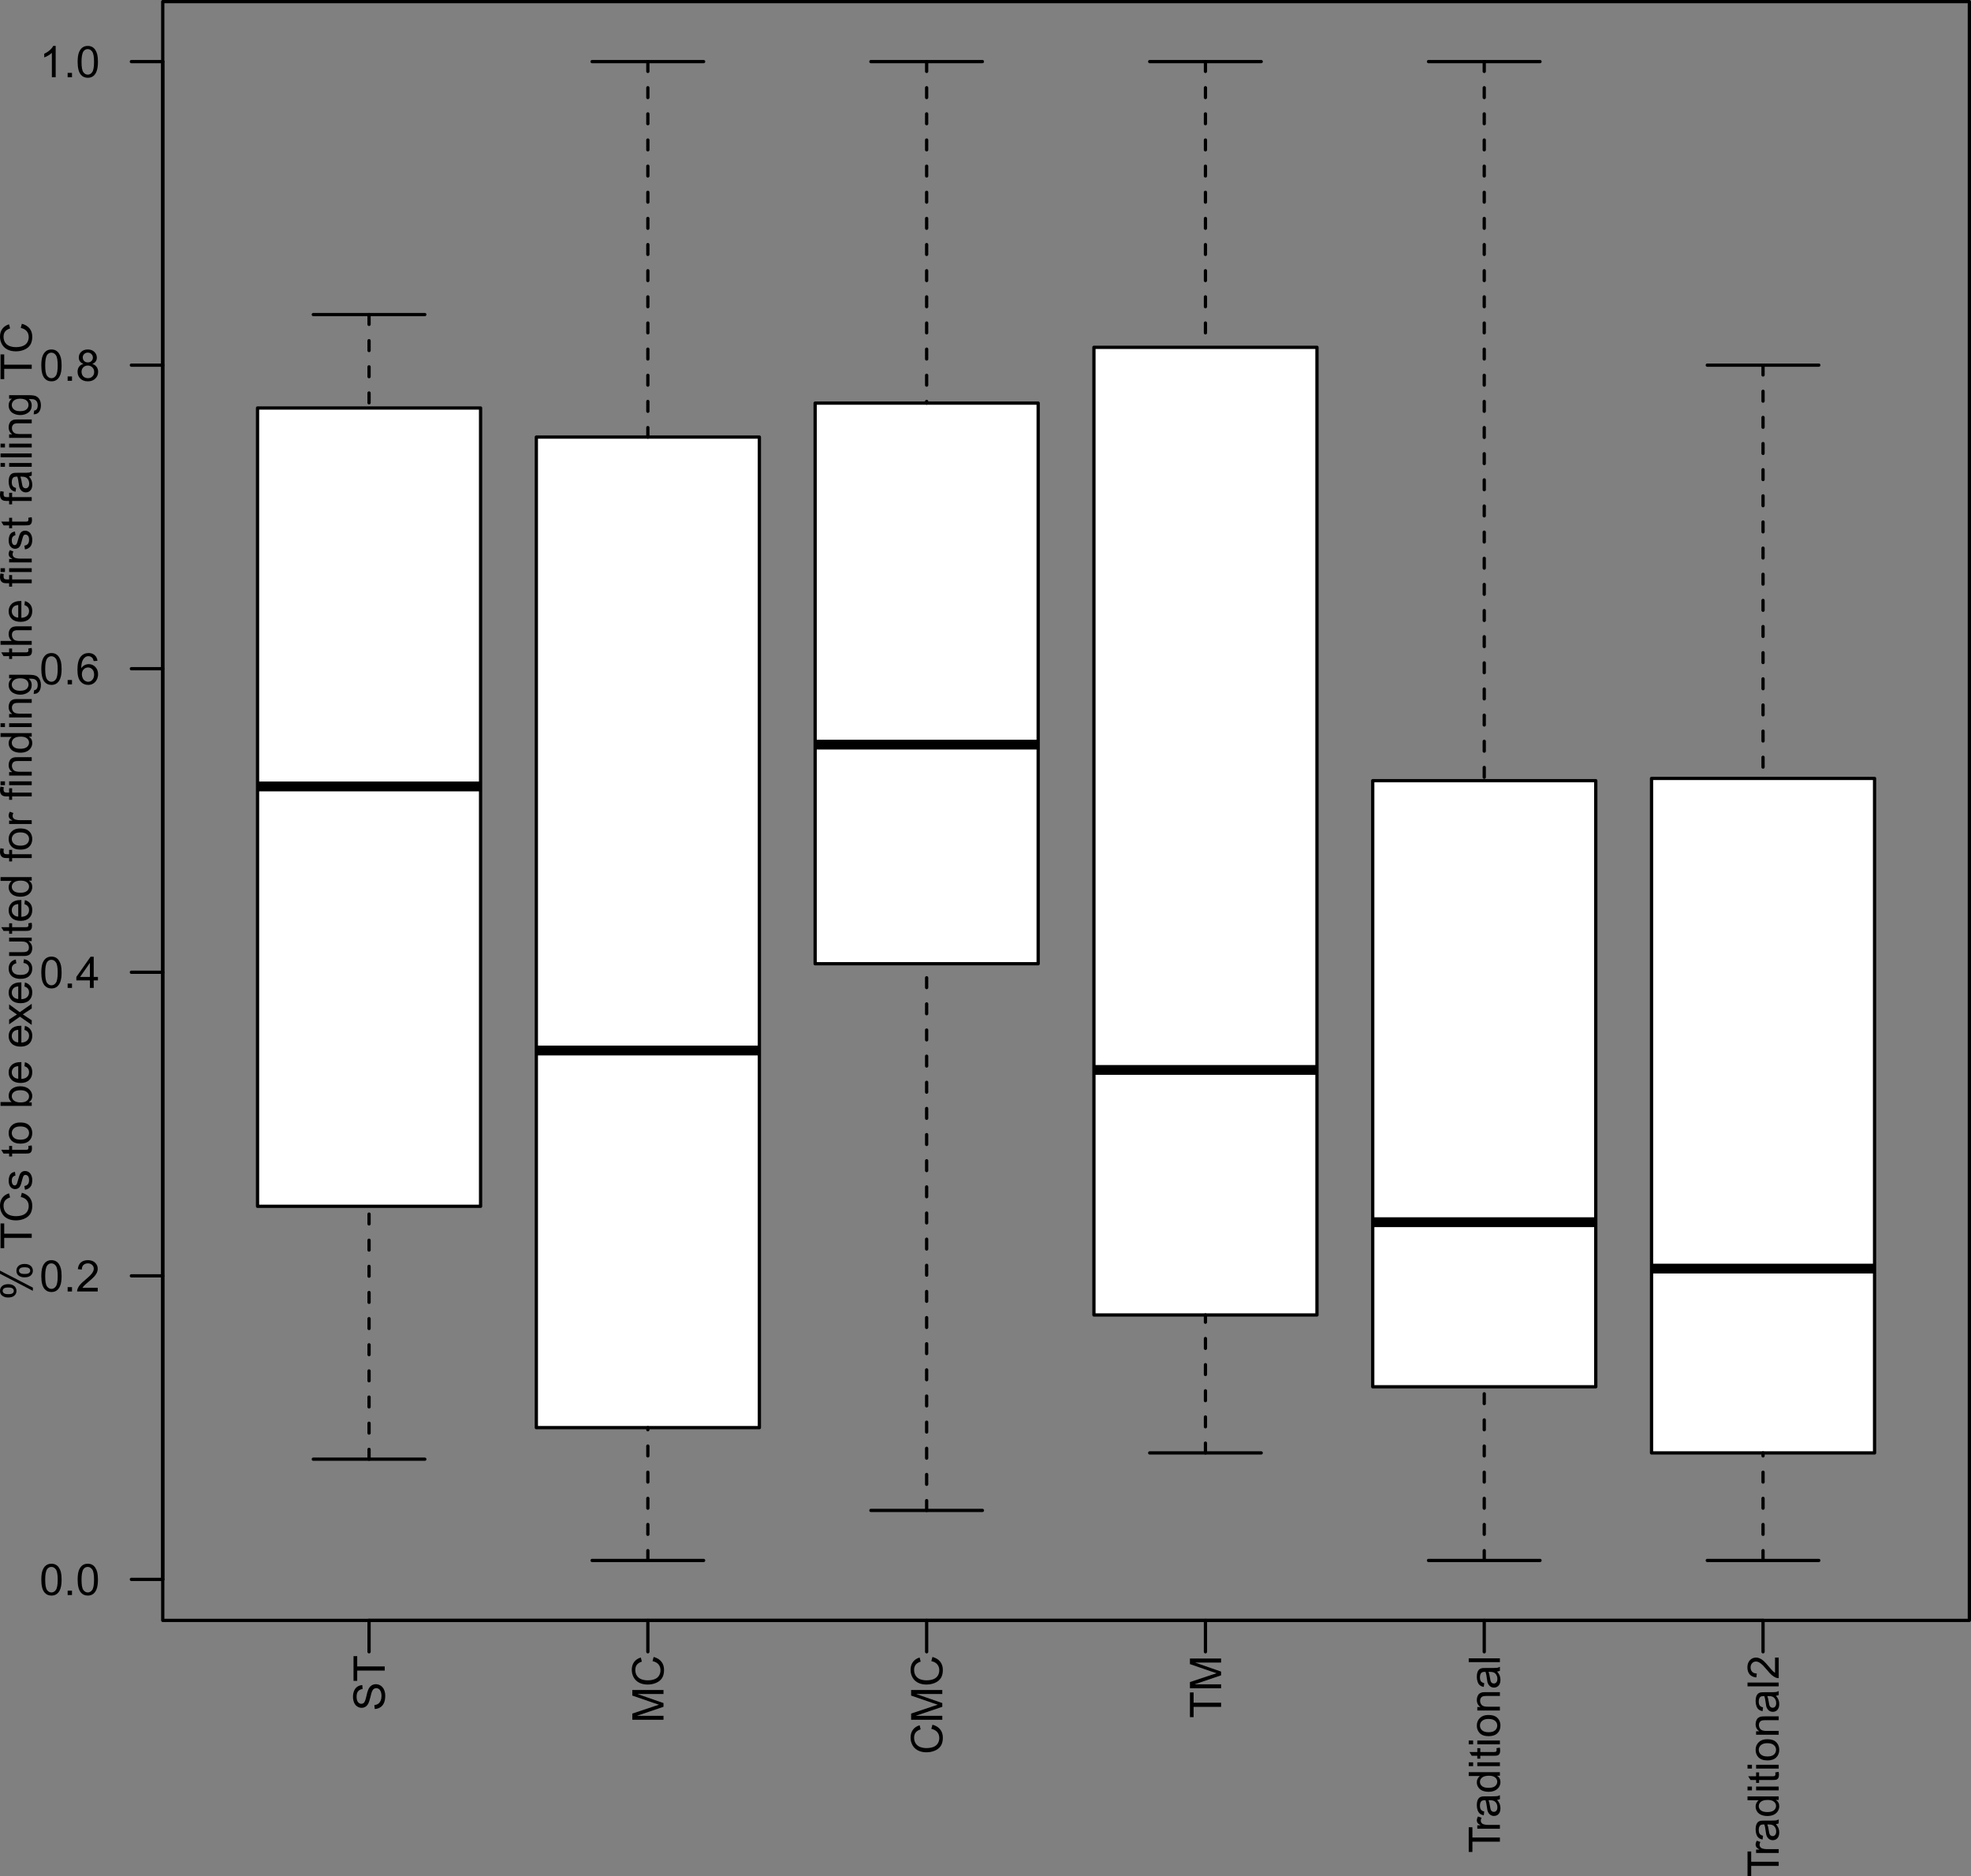<?xml version="1.0" encoding="UTF-8" standalone="no"?>
<svg
   xmlns:dc="http://purl.org/dc/elements/1.1/"
   xmlns:cc="http://creativecommons.org/ns#"
   xmlns:rdf="http://www.w3.org/1999/02/22-rdf-syntax-ns#"
   xmlns:svg="http://www.w3.org/2000/svg"
   xmlns="http://www.w3.org/2000/svg"
   xmlns:xlink="http://www.w3.org/1999/xlink"
   xmlns:sodipodi="http://sodipodi.sourceforge.net/DTD/sodipodi-0.dtd"
   xmlns:inkscape="http://www.inkscape.org/namespaces/inkscape"
   width="452.457pt"
   height="430.6pt"
   viewBox="0 0 452.457 430.6"
   version="1.1"
   id="svg2"
   inkscape:version="0.91 r13725"
   sodipodi:docname="traditional_jfreechart.svg">
  <rect x="0" y="0" width="452.457" height="430.6" fill="#808080" stroke="none"/>
  <sodipodi:namedview
     pagecolor="#ffffff"
     bordercolor="#666666"
     borderopacity="1"
     objecttolerance="10"
     gridtolerance="10"
     guidetolerance="10"
     inkscape:pageopacity="0"
     inkscape:pageshadow="2"
     inkscape:window-width="1280"
     inkscape:window-height="738"
     id="namedview323"
     showgrid="false"
     fit-margin-top="0"
     fit-margin-left="0"
     fit-margin-right="0"
     fit-margin-bottom="0"
     inkscape:zoom="0.86407015"
     inkscape:cx="272.78624"
     inkscape:cy="262.80941"
     inkscape:window-x="-8"
     inkscape:window-y="-8"
     inkscape:window-maximized="1"
     inkscape:current-layer="svg2" />
  <defs
     id="defs4">
    <clipPath
       id="clip1">
      <path
         d="m 53.359,0.375 414.723,0 0,371.52 -414.723,0 z"
         id="path7"
         inkscape:connector-curvature="0" />
    </clipPath>
    <clipPath
       id="clip3">
      <path
         d="m 0.359,0.375 414.723,0 0,371.52 -414.723,0 z"
         id="path10"
         inkscape:connector-curvature="0" />
    </clipPath>
    <clipPath
       id="clip2">
      <rect
         width="416"
         height="372"
         id="rect13"
         x="0"
         y="0" />
    </clipPath>
    <g
       id="surface215"
       clip-path="url(#clip2)">
      <g
         clip-path="url(#clip3)"
         id="g16"
         style="clip-rule:nonzero">
        <path
           style="fill:#ffffff;fill-opacity:1;fill-rule:nonzero;stroke:none"
           d="m 22.121,93.637 51.199,0 0,183.219 -51.199,0 z"
           id="path18"
           inkscape:connector-curvature="0" />
        <path
           style="fill:none;stroke:#000000;stroke-width:2.25;stroke-linecap:butt;stroke-linejoin:round;stroke-miterlimit:10;stroke-opacity:1"
           d="m 22.121,-180.496 51.199,0"
           transform="scale(1,-1)"
           id="path20"
           inkscape:connector-curvature="0" />
        <path
           style="fill:none;stroke:#000000;stroke-width:0.75;stroke-linecap:round;stroke-linejoin:round;stroke-miterlimit:10;stroke-dasharray:2.25, 3.75;stroke-opacity:1"
           d="m 47.719,-334.895 0,58.039"
           transform="scale(1,-1)"
           id="path22"
           inkscape:connector-curvature="0" />
        <path
           style="fill:none;stroke:#000000;stroke-width:0.75;stroke-linecap:round;stroke-linejoin:round;stroke-miterlimit:10;stroke-dasharray:2.25, 3.75;stroke-opacity:1"
           d="m 47.719,-72.195 0,-21.441"
           transform="scale(1,-1)"
           id="path24"
           inkscape:connector-curvature="0" />
        <path
           style="fill:none;stroke:#000000;stroke-width:0.75;stroke-linecap:round;stroke-linejoin:round;stroke-miterlimit:10;stroke-opacity:1"
           d="m 34.922,-334.895 25.598,0"
           transform="scale(1,-1)"
           id="path26"
           inkscape:connector-curvature="0" />
        <path
           style="fill:none;stroke:#000000;stroke-width:0.75;stroke-linecap:round;stroke-linejoin:round;stroke-miterlimit:10;stroke-opacity:1"
           d="m 34.922,-72.195 25.598,0"
           transform="scale(1,-1)"
           id="path28"
           inkscape:connector-curvature="0" />
        <path
           style="fill:none;stroke:#000000;stroke-width:0.75;stroke-linecap:round;stroke-linejoin:round;stroke-miterlimit:10;stroke-opacity:1"
           d="m 22.121,-93.637 51.199,0 0,-183.219 -51.199,0 z"
           transform="scale(1,-1)"
           id="path30"
           inkscape:connector-curvature="0" />
        <path
           style="fill:#ffffff;fill-opacity:1;fill-rule:nonzero;stroke:none"
           d="m 86.121,100.316 51.199,0 0,227.34 -51.199,0 z"
           id="path32"
           inkscape:connector-curvature="0" />
        <path
           style="fill:none;stroke:#000000;stroke-width:2.25;stroke-linecap:butt;stroke-linejoin:round;stroke-miterlimit:10;stroke-opacity:1"
           d="m 86.121,-241.098 51.199,0"
           transform="scale(1,-1)"
           id="path34"
           inkscape:connector-curvature="0" />
        <path
           style="fill:none;stroke:#000000;stroke-width:0.75;stroke-linecap:round;stroke-linejoin:round;stroke-miterlimit:10;stroke-dasharray:2.25, 3.75;stroke-opacity:1"
           d="m 111.719,-358.137 0,30.48"
           transform="scale(1,-1)"
           id="path36"
           inkscape:connector-curvature="0" />
        <path
           style="fill:none;stroke:#000000;stroke-width:0.75;stroke-linecap:round;stroke-linejoin:round;stroke-miterlimit:10;stroke-dasharray:2.25, 3.75;stroke-opacity:1"
           d="m 111.719,-14.137 0,-86.18"
           transform="scale(1,-1)"
           id="path38"
           inkscape:connector-curvature="0" />
        <path
           style="fill:none;stroke:#000000;stroke-width:0.75;stroke-linecap:round;stroke-linejoin:round;stroke-miterlimit:10;stroke-opacity:1"
           d="m 98.922,-358.137 25.598,0"
           transform="scale(1,-1)"
           id="path40"
           inkscape:connector-curvature="0" />
        <path
           style="fill:none;stroke:#000000;stroke-width:0.75;stroke-linecap:round;stroke-linejoin:round;stroke-miterlimit:10;stroke-opacity:1"
           d="m 98.922,-14.137 25.598,0"
           transform="scale(1,-1)"
           id="path42"
           inkscape:connector-curvature="0" />
        <path
           style="fill:none;stroke:#000000;stroke-width:0.75;stroke-linecap:round;stroke-linejoin:round;stroke-miterlimit:10;stroke-opacity:1"
           d="m 86.121,-100.316 51.199,0 0,-227.34 -51.199,0 z"
           transform="scale(1,-1)"
           id="path44"
           inkscape:connector-curvature="0" />
        <path
           style="fill:#ffffff;fill-opacity:1;fill-rule:nonzero;stroke:none"
           d="m 150.121,92.516 51.199,0 0,128.672 -51.199,0 z"
           id="path46"
           inkscape:connector-curvature="0" />
        <path
           style="fill:none;stroke:#000000;stroke-width:2.25;stroke-linecap:butt;stroke-linejoin:round;stroke-miterlimit:10;stroke-opacity:1"
           d="m 150.121,-170.895 51.199,0"
           transform="scale(1,-1)"
           id="path48"
           inkscape:connector-curvature="0" />
        <path
           style="fill:none;stroke:#000000;stroke-width:0.75;stroke-linecap:round;stroke-linejoin:round;stroke-miterlimit:10;stroke-dasharray:2.25, 3.75;stroke-opacity:1"
           d="m 175.719,-346.656 0,125.469"
           transform="scale(1,-1)"
           id="path50"
           inkscape:connector-curvature="0" />
        <path
           style="fill:none;stroke:#000000;stroke-width:0.75;stroke-linecap:round;stroke-linejoin:round;stroke-miterlimit:10;stroke-dasharray:2.25, 3.75;stroke-opacity:1"
           d="m 175.719,-14.137 0,-78.379"
           transform="scale(1,-1)"
           id="path52"
           inkscape:connector-curvature="0" />
        <path
           style="fill:none;stroke:#000000;stroke-width:0.75;stroke-linecap:round;stroke-linejoin:round;stroke-miterlimit:10;stroke-opacity:1"
           d="m 162.922,-346.656 25.598,0"
           transform="scale(1,-1)"
           id="path54"
           inkscape:connector-curvature="0" />
        <path
           style="fill:none;stroke:#000000;stroke-width:0.75;stroke-linecap:round;stroke-linejoin:round;stroke-miterlimit:10;stroke-opacity:1"
           d="m 162.922,-14.137 25.598,0"
           transform="scale(1,-1)"
           id="path56"
           inkscape:connector-curvature="0" />
        <path
           style="fill:none;stroke:#000000;stroke-width:0.75;stroke-linecap:round;stroke-linejoin:round;stroke-miterlimit:10;stroke-opacity:1"
           d="m 150.121,-92.516 51.199,0 0,-128.672 -51.199,0 z"
           transform="scale(1,-1)"
           id="path58"
           inkscape:connector-curvature="0" />
        <path
           style="fill:#ffffff;fill-opacity:1;fill-rule:nonzero;stroke:none"
           d="m 214.121,79.715 51.199,0 0,222.082 -51.199,0 z"
           id="path60"
           inkscape:connector-curvature="0" />
        <path
           style="fill:none;stroke:#000000;stroke-width:2.25;stroke-linecap:butt;stroke-linejoin:round;stroke-miterlimit:10;stroke-opacity:1"
           d="m 214.121,-245.555 51.199,0"
           transform="scale(1,-1)"
           id="path62"
           inkscape:connector-curvature="0" />
        <path
           style="fill:none;stroke:#000000;stroke-width:0.75;stroke-linecap:round;stroke-linejoin:round;stroke-miterlimit:10;stroke-dasharray:2.25, 3.75;stroke-opacity:1"
           d="m 239.719,-333.457 0,31.66"
           transform="scale(1,-1)"
           id="path64"
           inkscape:connector-curvature="0" />
        <path
           style="fill:none;stroke:#000000;stroke-width:0.75;stroke-linecap:round;stroke-linejoin:round;stroke-miterlimit:10;stroke-dasharray:2.25, 3.75;stroke-opacity:1"
           d="m 239.719,-14.137 0,-65.578"
           transform="scale(1,-1)"
           id="path66"
           inkscape:connector-curvature="0" />
        <path
           style="fill:none;stroke:#000000;stroke-width:0.75;stroke-linecap:round;stroke-linejoin:round;stroke-miterlimit:10;stroke-opacity:1"
           d="m 226.922,-333.457 25.598,0"
           transform="scale(1,-1)"
           id="path68"
           inkscape:connector-curvature="0" />
        <path
           style="fill:none;stroke:#000000;stroke-width:0.75;stroke-linecap:round;stroke-linejoin:round;stroke-miterlimit:10;stroke-opacity:1"
           d="m 226.922,-14.137 25.598,0"
           transform="scale(1,-1)"
           id="path70"
           inkscape:connector-curvature="0" />
        <path
           style="fill:none;stroke:#000000;stroke-width:0.75;stroke-linecap:round;stroke-linejoin:round;stroke-miterlimit:10;stroke-opacity:1"
           d="m 214.121,-79.715 51.199,0 0,-222.082 -51.199,0 z"
           transform="scale(1,-1)"
           id="path72"
           inkscape:connector-curvature="0" />
        <path
           style="fill:#ffffff;fill-opacity:1;fill-rule:nonzero;stroke:none"
           d="m 278.121,179.176 51.199,0 0,139.102 -51.199,0 z"
           id="path74"
           inkscape:connector-curvature="0" />
        <path
           style="fill:none;stroke:#000000;stroke-width:2.25;stroke-linecap:butt;stroke-linejoin:round;stroke-miterlimit:10;stroke-opacity:1"
           d="m 278.121,-280.508 51.199,0"
           transform="scale(1,-1)"
           id="path76"
           inkscape:connector-curvature="0" />
        <path
           style="fill:none;stroke:#000000;stroke-width:0.75;stroke-linecap:round;stroke-linejoin:round;stroke-miterlimit:10;stroke-dasharray:2.25, 3.75;stroke-opacity:1"
           d="m 303.719,-358.137 0,39.859"
           transform="scale(1,-1)"
           id="path78"
           inkscape:connector-curvature="0" />
        <path
           style="fill:none;stroke:#000000;stroke-width:0.75;stroke-linecap:round;stroke-linejoin:round;stroke-miterlimit:10;stroke-dasharray:2.25, 3.75;stroke-opacity:1"
           d="m 303.719,-14.137 0,-165.039"
           transform="scale(1,-1)"
           id="path80"
           inkscape:connector-curvature="0" />
        <path
           style="fill:none;stroke:#000000;stroke-width:0.75;stroke-linecap:round;stroke-linejoin:round;stroke-miterlimit:10;stroke-opacity:1"
           d="m 290.922,-358.137 25.598,0"
           transform="scale(1,-1)"
           id="path82"
           inkscape:connector-curvature="0" />
        <path
           style="fill:none;stroke:#000000;stroke-width:0.75;stroke-linecap:round;stroke-linejoin:round;stroke-miterlimit:10;stroke-opacity:1"
           d="m 290.922,-14.137 25.598,0"
           transform="scale(1,-1)"
           id="path84"
           inkscape:connector-curvature="0" />
        <path
           style="fill:none;stroke:#000000;stroke-width:0.75;stroke-linecap:round;stroke-linejoin:round;stroke-miterlimit:10;stroke-opacity:1"
           d="m 278.121,-179.176 51.199,0 0,-139.102 -51.199,0 z"
           transform="scale(1,-1)"
           id="path86"
           inkscape:connector-curvature="0" />
        <path
           style="fill:#ffffff;fill-opacity:1;fill-rule:nonzero;stroke:none"
           d="m 342.121,178.656 51.199,0 0,154.801 -51.199,0 z"
           id="path88"
           inkscape:connector-curvature="0" />
        <path
           style="fill:none;stroke:#000000;stroke-width:2.25;stroke-linecap:butt;stroke-linejoin:round;stroke-miterlimit:10;stroke-opacity:1"
           d="m 342.121,-291.156 51.199,0"
           transform="scale(1,-1)"
           id="path90"
           inkscape:connector-curvature="0" />
        <path
           style="fill:none;stroke:#000000;stroke-width:0.75;stroke-linecap:round;stroke-linejoin:round;stroke-miterlimit:10;stroke-dasharray:2.25, 3.75;stroke-opacity:1"
           d="m 367.719,-358.137 0,24.68"
           transform="scale(1,-1)"
           id="path92"
           inkscape:connector-curvature="0" />
        <path
           style="fill:none;stroke:#000000;stroke-width:0.75;stroke-linecap:round;stroke-linejoin:round;stroke-miterlimit:10;stroke-dasharray:2.25, 3.75;stroke-opacity:1"
           d="m 367.719,-83.805 0,-94.852"
           transform="scale(1,-1)"
           id="path94"
           inkscape:connector-curvature="0" />
        <path
           style="fill:none;stroke:#000000;stroke-width:0.75;stroke-linecap:round;stroke-linejoin:round;stroke-miterlimit:10;stroke-opacity:1"
           d="m 354.922,-358.137 25.598,0"
           transform="scale(1,-1)"
           id="path96"
           inkscape:connector-curvature="0" />
        <path
           style="fill:none;stroke:#000000;stroke-width:0.75;stroke-linecap:round;stroke-linejoin:round;stroke-miterlimit:10;stroke-opacity:1"
           d="m 354.922,-83.805 25.598,0"
           transform="scale(1,-1)"
           id="path98"
           inkscape:connector-curvature="0" />
        <path
           style="fill:none;stroke:#000000;stroke-width:0.75;stroke-linecap:round;stroke-linejoin:round;stroke-miterlimit:10;stroke-opacity:1"
           d="m 342.121,-178.656 51.199,0 0,-154.801 -51.199,0 z"
           transform="scale(1,-1)"
           id="path100"
           inkscape:connector-curvature="0" />
      </g>
    </g>
  </defs>
  <g
     style="clip-rule:nonzero"
     id="g103"
     clip-path="url(#clip1)"
     transform="translate(-16,0)">
    <use
       height="100%"
       width="100%"
       y="0"
       x="0"
       id="use105"
       transform="translate(53,0)"
       xlink:href="#surface215" />
  </g>
  <path
     inkscape:connector-curvature="0"
     id="path107"
     d="m 84.719,371.895 320,0"
     style="fill:none;stroke:#000000;stroke-width:0.75;stroke-linecap:round;stroke-linejoin:round;stroke-miterlimit:10;stroke-opacity:1" />
  <path
     inkscape:connector-curvature="0"
     id="path109"
     d="m 84.719,371.895 0,7.203"
     style="fill:none;stroke:#000000;stroke-width:0.75;stroke-linecap:round;stroke-linejoin:round;stroke-miterlimit:10;stroke-opacity:1" />
  <path
     inkscape:connector-curvature="0"
     id="path111"
     d="m 148.719,371.895 0,7.203"
     style="fill:none;stroke:#000000;stroke-width:0.75;stroke-linecap:round;stroke-linejoin:round;stroke-miterlimit:10;stroke-opacity:1" />
  <path
     inkscape:connector-curvature="0"
     id="path113"
     d="m 212.719,371.895 0,7.203"
     style="fill:none;stroke:#000000;stroke-width:0.75;stroke-linecap:round;stroke-linejoin:round;stroke-miterlimit:10;stroke-opacity:1" />
  <path
     inkscape:connector-curvature="0"
     id="path115"
     d="m 276.719,371.895 0,7.203"
     style="fill:none;stroke:#000000;stroke-width:0.75;stroke-linecap:round;stroke-linejoin:round;stroke-miterlimit:10;stroke-opacity:1" />
  <path
     inkscape:connector-curvature="0"
     id="path117"
     d="m 340.719,371.895 0,7.203"
     style="fill:none;stroke:#000000;stroke-width:0.75;stroke-linecap:round;stroke-linejoin:round;stroke-miterlimit:10;stroke-opacity:1" />
  <path
     inkscape:connector-curvature="0"
     id="path119"
     d="m 404.719,371.895 0,7.203"
     style="fill:none;stroke:#000000;stroke-width:0.75;stroke-linecap:round;stroke-linejoin:round;stroke-miterlimit:10;stroke-opacity:1" />
  <path
     inkscape:connector-curvature="0"
     id="path121"
     d="m 86.016,392.221 -0.078,-0.891 c 0.355,-0.039 0.648,-0.141 0.875,-0.297 0.23,-0.152 0.418,-0.395 0.562,-0.719 0.137,-0.32 0.203,-0.688 0.203,-1.094 0,-0.363 -0.051,-0.68 -0.156,-0.953 -0.102,-0.277 -0.25,-0.488 -0.438,-0.625 -0.184,-0.133 -0.391,-0.203 -0.609,-0.203 -0.227,0 -0.426,0.07 -0.594,0.203 -0.164,0.125 -0.305,0.34 -0.422,0.641 -0.07,0.188 -0.188,0.613 -0.344,1.266 -0.164,0.656 -0.316,1.121 -0.453,1.391 -0.176,0.344 -0.395,0.602 -0.656,0.766 -0.27,0.168 -0.57,0.25 -0.906,0.25 -0.352,0 -0.688,-0.102 -1,-0.312 -0.32,-0.207 -0.562,-0.504 -0.719,-0.891 -0.164,-0.395 -0.25,-0.836 -0.25,-1.328 0,-0.52 0.09,-0.984 0.266,-1.391 0.168,-0.402 0.418,-0.719 0.75,-0.938 0.336,-0.215 0.711,-0.336 1.125,-0.359 l 0.062,0.906 c -0.445,0.055 -0.785,0.223 -1.016,0.5 -0.238,0.281 -0.359,0.699 -0.359,1.25 0,0.574 0.113,0.992 0.328,1.25 0.211,0.262 0.461,0.391 0.75,0.391 0.262,0 0.477,-0.094 0.641,-0.281 0.168,-0.176 0.34,-0.648 0.516,-1.422 0.168,-0.77 0.32,-1.297 0.453,-1.578 0.188,-0.414 0.434,-0.723 0.734,-0.922 0.293,-0.195 0.633,-0.297 1.016,-0.297 0.375,0 0.738,0.113 1.078,0.328 0.336,0.211 0.598,0.523 0.781,0.938 0.184,0.406 0.281,0.867 0.281,1.375 0,0.648 -0.098,1.191 -0.281,1.625 -0.184,0.438 -0.469,0.785 -0.844,1.031 -0.383,0.25 -0.816,0.383 -1.297,0.391 z"
     style="fill:#000000;fill-opacity:1;fill-rule:nonzero;stroke:none" />
  <path
     inkscape:connector-curvature="0"
     id="path123"
     d="m 88.312,383.413 -6.312,0 0,2.359 -0.844,0 0,-5.672 0.844,0 0,2.359 6.312,0 z"
     style="fill:#000000;fill-opacity:1;fill-rule:nonzero;stroke:none" />
  <path
     inkscape:connector-curvature="0"
     id="path125"
     d="m 152.312,394.698 -7.156,0 0,-1.422 5.062,-1.688 c 0.48,-0.152 0.836,-0.27 1.062,-0.344 -0.258,-0.082 -0.641,-0.207 -1.141,-0.375 l -4.984,-1.719 0,-1.281 7.156,0 0,0.922 -5.984,0 5.984,2.078 0,0.859 -6.094,2.062 6.094,0 z"
     style="fill:#000000;fill-opacity:1;fill-rule:nonzero;stroke:none" />
  <path
     inkscape:connector-curvature="0"
     id="path127"
     d="m 149.797,381.241 0.25,-0.953 c 0.773,0.199 1.367,0.559 1.781,1.078 0.406,0.512 0.609,1.145 0.609,1.891 0,0.773 -0.156,1.402 -0.469,1.891 -0.32,0.48 -0.781,0.848 -1.375,1.094 -0.59,0.25 -1.234,0.375 -1.922,0.375 -0.738,0 -1.383,-0.141 -1.938,-0.422 -0.559,-0.289 -0.984,-0.695 -1.266,-1.219 -0.289,-0.527 -0.438,-1.109 -0.438,-1.734 0,-0.715 0.184,-1.32 0.547,-1.812 0.367,-0.488 0.879,-0.828 1.531,-1.016 l 0.234,0.938 c -0.52,0.168 -0.898,0.41 -1.141,0.719 -0.238,0.312 -0.359,0.711 -0.359,1.188 0,0.555 0.137,1.02 0.406,1.391 0.262,0.367 0.617,0.629 1.062,0.781 0.438,0.148 0.895,0.219 1.359,0.219 0.617,0 1.152,-0.086 1.609,-0.266 0.449,-0.176 0.789,-0.453 1.016,-0.828 0.219,-0.371 0.328,-0.781 0.328,-1.219 0,-0.527 -0.148,-0.977 -0.453,-1.344 -0.309,-0.371 -0.77,-0.625 -1.375,-0.75 z"
     style="fill:#000000;fill-opacity:1;fill-rule:nonzero;stroke:none" />
  <path
     inkscape:connector-curvature="0"
     id="path129"
     d="m 213.797,396.791 0.25,-0.953 c 0.773,0.199 1.367,0.559 1.781,1.078 0.406,0.512 0.609,1.145 0.609,1.891 0,0.773 -0.156,1.402 -0.469,1.891 -0.32,0.48 -0.781,0.848 -1.375,1.094 -0.59,0.25 -1.234,0.375 -1.922,0.375 -0.738,0 -1.383,-0.141 -1.938,-0.422 -0.559,-0.289 -0.984,-0.695 -1.266,-1.219 -0.289,-0.527 -0.438,-1.109 -0.438,-1.734 0,-0.715 0.184,-1.32 0.547,-1.812 0.367,-0.488 0.879,-0.828 1.531,-1.016 l 0.234,0.938 c -0.52,0.168 -0.898,0.41 -1.141,0.719 -0.238,0.312 -0.359,0.711 -0.359,1.188 0,0.555 0.137,1.02 0.406,1.391 0.262,0.367 0.617,0.629 1.062,0.781 0.438,0.148 0.895,0.219 1.359,0.219 0.617,0 1.152,-0.086 1.609,-0.266 0.449,-0.176 0.789,-0.453 1.016,-0.828 0.219,-0.371 0.328,-0.781 0.328,-1.219 0,-0.527 -0.148,-0.977 -0.453,-1.344 -0.309,-0.371 -0.77,-0.625 -1.375,-0.75 z"
     style="fill:#000000;fill-opacity:1;fill-rule:nonzero;stroke:none" />
  <path
     inkscape:connector-curvature="0"
     id="path131"
     d="m 216.312,394.698 -7.156,0 0,-1.422 5.062,-1.688 c 0.48,-0.152 0.836,-0.27 1.062,-0.344 -0.258,-0.082 -0.641,-0.207 -1.141,-0.375 l -4.984,-1.719 0,-1.281 7.156,0 0,0.922 -5.984,0 5.984,2.078 0,0.859 -6.094,2.062 6.094,0 z"
     style="fill:#000000;fill-opacity:1;fill-rule:nonzero;stroke:none" />
  <path
     inkscape:connector-curvature="0"
     id="path133"
     d="m 213.797,381.241 0.25,-0.953 c 0.773,0.199 1.367,0.559 1.781,1.078 0.406,0.512 0.609,1.145 0.609,1.891 0,0.773 -0.156,1.402 -0.469,1.891 -0.32,0.48 -0.781,0.848 -1.375,1.094 -0.59,0.25 -1.234,0.375 -1.922,0.375 -0.738,0 -1.383,-0.141 -1.938,-0.422 -0.559,-0.289 -0.984,-0.695 -1.266,-1.219 -0.289,-0.527 -0.438,-1.109 -0.438,-1.734 0,-0.715 0.184,-1.32 0.547,-1.812 0.367,-0.488 0.879,-0.828 1.531,-1.016 l 0.234,0.938 c -0.52,0.168 -0.898,0.41 -1.141,0.719 -0.238,0.312 -0.359,0.711 -0.359,1.188 0,0.555 0.137,1.02 0.406,1.391 0.262,0.367 0.617,0.629 1.062,0.781 0.438,0.148 0.895,0.219 1.359,0.219 0.617,0 1.152,-0.086 1.609,-0.266 0.449,-0.176 0.789,-0.453 1.016,-0.828 0.219,-0.371 0.328,-0.781 0.328,-1.219 0,-0.527 -0.148,-0.977 -0.453,-1.344 -0.309,-0.371 -0.77,-0.625 -1.375,-0.75 z"
     style="fill:#000000;fill-opacity:1;fill-rule:nonzero;stroke:none" />
  <path
     inkscape:connector-curvature="0"
     id="path135"
     d="m 280.312,391.741 -6.312,0 0,2.359 -0.844,0 0,-5.672 0.844,0 0,2.359 6.312,0 z"
     style="fill:#000000;fill-opacity:1;fill-rule:nonzero;stroke:none" />
  <path
     inkscape:connector-curvature="0"
     id="path137"
     d="m 280.312,387.475 -7.156,0 0,-1.422 5.062,-1.688 c 0.48,-0.152 0.836,-0.27 1.062,-0.344 -0.258,-0.082 -0.641,-0.207 -1.141,-0.375 l -4.984,-1.719 0,-1.281 7.156,0 0,0.922 -5.984,0 5.984,2.078 0,0.859 -6.094,2.062 6.094,0 z"
     style="fill:#000000;fill-opacity:1;fill-rule:nonzero;stroke:none" />
  <path
     inkscape:connector-curvature="0"
     id="path139"
     d="m 344.312,422.682 -6.312,0 0,2.359 -0.844,0 0,-5.672 0.844,0 0,2.359 6.312,0 z"
     style="fill:#000000;fill-opacity:1;fill-rule:nonzero;stroke:none" />
  <path
     inkscape:connector-curvature="0"
     id="path141"
     d="m 344.312,419.709 -5.188,0 0,-0.781 0.781,0 c -0.363,-0.207 -0.602,-0.395 -0.719,-0.562 -0.113,-0.164 -0.172,-0.352 -0.172,-0.562 0,-0.301 0.098,-0.602 0.281,-0.906 l 0.812,0.297 c -0.121,0.219 -0.188,0.441 -0.188,0.656 0,0.188 0.059,0.363 0.172,0.516 0.117,0.156 0.277,0.27 0.484,0.328 0.312,0.094 0.652,0.141 1.016,0.141 l 2.719,0 z"
     style="fill:#000000;fill-opacity:1;fill-rule:nonzero;stroke:none" />
  <path
     inkscape:connector-curvature="0"
     id="path143"
     d="m 343.672,413.088 c 0.281,0.324 0.48,0.637 0.594,0.938 0.113,0.305 0.172,0.629 0.172,0.969 0,0.574 -0.141,1.02 -0.422,1.328 -0.277,0.305 -0.641,0.453 -1.078,0.453 -0.246,0 -0.477,-0.055 -0.688,-0.172 -0.207,-0.113 -0.375,-0.266 -0.5,-0.453 -0.133,-0.184 -0.234,-0.398 -0.297,-0.641 -0.039,-0.164 -0.082,-0.426 -0.125,-0.781 -0.082,-0.707 -0.188,-1.227 -0.312,-1.562 l -0.219,0 c -0.363,0 -0.617,0.086 -0.766,0.25 -0.195,0.219 -0.297,0.555 -0.297,1 0,0.406 0.074,0.711 0.219,0.906 0.148,0.199 0.402,0.348 0.766,0.438 l -0.109,0.859 c -0.371,-0.07 -0.672,-0.195 -0.891,-0.375 -0.227,-0.184 -0.398,-0.445 -0.516,-0.781 -0.121,-0.34 -0.188,-0.738 -0.188,-1.188 0,-0.434 0.055,-0.789 0.156,-1.062 0.105,-0.277 0.238,-0.484 0.391,-0.609 0.156,-0.133 0.355,-0.227 0.594,-0.281 0.148,-0.027 0.418,-0.047 0.812,-0.047 l 1.172,0 c 0.812,0 1.332,-0.016 1.547,-0.047 0.219,-0.039 0.43,-0.117 0.625,-0.234 l 0,0.922 c -0.184,0.094 -0.398,0.152 -0.641,0.172 z m -1.969,0.078 c 0.137,0.324 0.254,0.805 0.344,1.438 0.055,0.355 0.113,0.613 0.172,0.766 0.062,0.148 0.16,0.262 0.281,0.344 0.125,0.086 0.27,0.125 0.422,0.125 0.23,0 0.426,-0.086 0.578,-0.266 0.156,-0.176 0.234,-0.438 0.234,-0.781 0,-0.34 -0.07,-0.645 -0.219,-0.906 -0.145,-0.258 -0.348,-0.453 -0.609,-0.578 -0.195,-0.09 -0.488,-0.141 -0.875,-0.141 z"
     style="fill:#000000;fill-opacity:1;fill-rule:nonzero;stroke:none" />
  <path
     inkscape:connector-curvature="0"
     id="path145"
     d="m 344.312,407.545 -0.656,0 c 0.523,0.336 0.781,0.82 0.781,1.453 0,0.418 -0.117,0.805 -0.344,1.156 -0.227,0.344 -0.547,0.613 -0.953,0.797 -0.414,0.188 -0.891,0.281 -1.422,0.281 -0.508,0 -0.973,-0.082 -1.391,-0.25 -0.426,-0.176 -0.75,-0.438 -0.969,-0.781 -0.227,-0.34 -0.344,-0.727 -0.344,-1.156 0,-0.309 0.07,-0.586 0.203,-0.828 0.125,-0.246 0.293,-0.453 0.5,-0.609 l -2.562,0 0,-0.875 7.156,0 z m -2.594,2.781 c 0.668,0 1.168,-0.133 1.5,-0.406 0.324,-0.277 0.484,-0.613 0.484,-1 0,-0.383 -0.156,-0.707 -0.469,-0.969 -0.309,-0.27 -0.789,-0.406 -1.438,-0.406 -0.707,0 -1.227,0.137 -1.562,0.406 -0.332,0.273 -0.5,0.605 -0.5,1 0,0.398 0.164,0.727 0.484,0.984 0.312,0.262 0.816,0.391 1.5,0.391 z"
     style="fill:#000000;fill-opacity:1;fill-rule:nonzero;stroke:none" />
  <path
     inkscape:connector-curvature="0"
     id="path147"
     d="m 338.172,405.342 -1.016,0 0,-0.875 1.016,0 z m 6.141,0 -5.188,0 0,-0.875 5.188,0 z"
     style="fill:#000000;fill-opacity:1;fill-rule:nonzero;stroke:none" />
  <path
     inkscape:connector-curvature="0"
     id="path149"
     d="m 343.531,401.217 0.766,-0.125 c 0.051,0.25 0.078,0.473 0.078,0.656 0,0.324 -0.051,0.574 -0.141,0.75 -0.102,0.18 -0.238,0.305 -0.406,0.375 -0.164,0.062 -0.508,0.094 -1.031,0.094 l -2.984,0 0,0.656 -0.688,0 0,-0.656 -1.281,0 -0.531,-0.859 1.812,0 0,-0.891 0.688,0 0,0.891 3.031,0 c 0.25,0 0.414,-0.016 0.484,-0.047 0.074,-0.027 0.133,-0.082 0.172,-0.156 0.043,-0.07 0.062,-0.172 0.062,-0.297 0,-0.102 -0.008,-0.234 -0.031,-0.391 z"
     style="fill:#000000;fill-opacity:1;fill-rule:nonzero;stroke:none" />
  <path
     inkscape:connector-curvature="0"
     id="path151"
     d="m 338.172,400.342 -1.016,0 0,-0.875 1.016,0 z m 6.141,0 -5.188,0 0,-0.875 5.188,0 z"
     style="fill:#000000;fill-opacity:1;fill-rule:nonzero;stroke:none" />
  <path
     inkscape:connector-curvature="0"
     id="path153"
     d="m 341.719,398.467 c -0.957,0 -1.672,-0.27 -2.141,-0.812 -0.371,-0.434 -0.562,-0.977 -0.562,-1.625 0,-0.707 0.238,-1.285 0.703,-1.734 0.461,-0.457 1.102,-0.688 1.922,-0.688 0.668,0 1.195,0.102 1.578,0.297 0.387,0.199 0.691,0.492 0.906,0.875 0.207,0.387 0.312,0.805 0.312,1.25 0,0.73 -0.234,1.32 -0.703,1.766 -0.465,0.449 -1.141,0.672 -2.016,0.672 z m 0,-0.906 c 0.668,0 1.168,-0.145 1.5,-0.438 0.324,-0.289 0.484,-0.656 0.484,-1.094 0,-0.434 -0.164,-0.797 -0.5,-1.078 -0.332,-0.289 -0.836,-0.438 -1.516,-0.438 -0.633,0 -1.117,0.148 -1.453,0.438 -0.332,0.293 -0.5,0.652 -0.5,1.078 0,0.438 0.168,0.805 0.5,1.094 0.324,0.293 0.82,0.438 1.484,0.438 z"
     style="fill:#000000;fill-opacity:1;fill-rule:nonzero;stroke:none" />
  <path
     inkscape:connector-curvature="0"
     id="path155"
     d="m 344.312,392.58 -5.188,0 0,-0.797 0.734,0 c -0.559,-0.371 -0.844,-0.922 -0.844,-1.641 0,-0.309 0.059,-0.598 0.172,-0.859 0.105,-0.27 0.254,-0.469 0.438,-0.594 0.18,-0.133 0.395,-0.227 0.641,-0.281 0.168,-0.027 0.457,-0.047 0.859,-0.047 l 3.188,0 0,0.875 -3.156,0 c -0.352,0 -0.617,0.039 -0.797,0.109 -0.176,0.062 -0.316,0.184 -0.422,0.359 -0.113,0.18 -0.172,0.383 -0.172,0.609 0,0.375 0.121,0.707 0.359,0.984 0.242,0.273 0.695,0.406 1.359,0.406 l 2.828,0 z"
     style="fill:#000000;fill-opacity:1;fill-rule:nonzero;stroke:none" />
  <path
     inkscape:connector-curvature="0"
     id="path157"
     d="m 343.672,383.627 c 0.281,0.324 0.48,0.637 0.594,0.938 0.113,0.305 0.172,0.629 0.172,0.969 0,0.574 -0.141,1.02 -0.422,1.328 -0.277,0.305 -0.641,0.453 -1.078,0.453 -0.246,0 -0.477,-0.055 -0.688,-0.172 -0.207,-0.113 -0.375,-0.266 -0.5,-0.453 -0.133,-0.184 -0.234,-0.398 -0.297,-0.641 -0.039,-0.164 -0.082,-0.426 -0.125,-0.781 -0.082,-0.707 -0.188,-1.227 -0.312,-1.562 l -0.219,0 c -0.363,0 -0.617,0.086 -0.766,0.25 -0.195,0.219 -0.297,0.555 -0.297,1 0,0.406 0.074,0.711 0.219,0.906 0.148,0.199 0.402,0.348 0.766,0.438 l -0.109,0.859 c -0.371,-0.07 -0.672,-0.195 -0.891,-0.375 -0.227,-0.184 -0.398,-0.445 -0.516,-0.781 -0.121,-0.34 -0.188,-0.738 -0.188,-1.188 0,-0.434 0.055,-0.789 0.156,-1.062 0.105,-0.277 0.238,-0.484 0.391,-0.609 0.156,-0.133 0.355,-0.227 0.594,-0.281 0.148,-0.027 0.418,-0.047 0.812,-0.047 l 1.172,0 c 0.812,0 1.332,-0.016 1.547,-0.047 0.219,-0.039 0.43,-0.117 0.625,-0.234 l 0,0.922 c -0.184,0.094 -0.398,0.152 -0.641,0.172 z m -1.969,0.078 c 0.137,0.324 0.254,0.805 0.344,1.438 0.055,0.355 0.113,0.613 0.172,0.766 0.062,0.148 0.16,0.262 0.281,0.344 0.125,0.086 0.27,0.125 0.422,0.125 0.23,0 0.426,-0.086 0.578,-0.266 0.156,-0.176 0.234,-0.438 0.234,-0.781 0,-0.34 -0.07,-0.645 -0.219,-0.906 -0.145,-0.258 -0.348,-0.453 -0.609,-0.578 -0.195,-0.09 -0.488,-0.141 -0.875,-0.141 z"
     style="fill:#000000;fill-opacity:1;fill-rule:nonzero;stroke:none" />
  <path
     inkscape:connector-curvature="0"
     id="path159"
     d="m 337.156,380.6 7.156,0 0,0.875 -7.156,0 z"
     style="fill:#000000;fill-opacity:1;fill-rule:nonzero;stroke:none" />
  <path
     inkscape:connector-curvature="0"
     id="path161"
     d="m 408.312,428.241 -6.312,0 0,2.359 -0.844,0 0,-5.672 0.844,0 0,2.359 6.312,0 z"
     style="fill:#000000;fill-opacity:1;fill-rule:nonzero;stroke:none" />
  <path
     inkscape:connector-curvature="0"
     id="path163"
     d="m 408.312,425.268 -5.188,0 0,-0.781 0.781,0 c -0.363,-0.207 -0.602,-0.395 -0.719,-0.562 -0.113,-0.164 -0.172,-0.352 -0.172,-0.562 0,-0.301 0.098,-0.602 0.281,-0.906 l 0.812,0.297 c -0.121,0.219 -0.188,0.441 -0.188,0.656 0,0.188 0.059,0.363 0.172,0.516 0.117,0.156 0.277,0.27 0.484,0.328 0.312,0.094 0.652,0.141 1.016,0.141 l 2.719,0 z"
     style="fill:#000000;fill-opacity:1;fill-rule:nonzero;stroke:none" />
  <path
     inkscape:connector-curvature="0"
     id="path165"
     d="m 407.672,418.651 c 0.281,0.324 0.48,0.637 0.594,0.938 0.113,0.305 0.172,0.629 0.172,0.969 0,0.574 -0.141,1.02 -0.422,1.328 -0.277,0.305 -0.641,0.453 -1.078,0.453 -0.246,0 -0.477,-0.055 -0.688,-0.172 -0.207,-0.113 -0.375,-0.266 -0.5,-0.453 -0.133,-0.184 -0.234,-0.398 -0.297,-0.641 -0.039,-0.164 -0.082,-0.426 -0.125,-0.781 -0.082,-0.707 -0.188,-1.227 -0.312,-1.562 l -0.219,0 c -0.363,0 -0.617,0.086 -0.766,0.25 -0.195,0.219 -0.297,0.555 -0.297,1 0,0.406 0.074,0.711 0.219,0.906 0.148,0.199 0.402,0.348 0.766,0.438 l -0.109,0.859 c -0.371,-0.07 -0.672,-0.195 -0.891,-0.375 -0.227,-0.184 -0.398,-0.445 -0.516,-0.781 -0.121,-0.34 -0.188,-0.738 -0.188,-1.188 0,-0.434 0.055,-0.789 0.156,-1.062 0.105,-0.277 0.238,-0.484 0.391,-0.609 0.156,-0.133 0.355,-0.227 0.594,-0.281 0.148,-0.027 0.418,-0.047 0.812,-0.047 l 1.172,0 c 0.812,0 1.332,-0.016 1.547,-0.047 0.219,-0.039 0.43,-0.117 0.625,-0.234 l 0,0.922 c -0.184,0.094 -0.398,0.152 -0.641,0.172 z m -1.969,0.078 c 0.137,0.324 0.254,0.805 0.344,1.438 0.055,0.355 0.113,0.613 0.172,0.766 0.062,0.148 0.16,0.262 0.281,0.344 0.125,0.086 0.27,0.125 0.422,0.125 0.23,0 0.426,-0.086 0.578,-0.266 0.156,-0.176 0.234,-0.438 0.234,-0.781 0,-0.34 -0.07,-0.645 -0.219,-0.906 -0.145,-0.258 -0.348,-0.453 -0.609,-0.578 -0.195,-0.09 -0.488,-0.141 -0.875,-0.141 z"
     style="fill:#000000;fill-opacity:1;fill-rule:nonzero;stroke:none" />
  <path
     inkscape:connector-curvature="0"
     id="path167"
     d="m 408.312,413.104 -0.656,0 c 0.523,0.336 0.781,0.82 0.781,1.453 0,0.418 -0.117,0.805 -0.344,1.156 -0.227,0.344 -0.547,0.613 -0.953,0.797 -0.414,0.188 -0.891,0.281 -1.422,0.281 -0.508,0 -0.973,-0.082 -1.391,-0.25 -0.426,-0.176 -0.75,-0.438 -0.969,-0.781 -0.227,-0.34 -0.344,-0.727 -0.344,-1.156 0,-0.309 0.07,-0.586 0.203,-0.828 0.125,-0.246 0.293,-0.453 0.5,-0.609 l -2.562,0 0,-0.875 7.156,0 z m -2.594,2.781 c 0.668,0 1.168,-0.133 1.5,-0.406 0.324,-0.277 0.484,-0.613 0.484,-1 0,-0.383 -0.156,-0.707 -0.469,-0.969 -0.309,-0.27 -0.789,-0.406 -1.438,-0.406 -0.707,0 -1.227,0.137 -1.562,0.406 -0.332,0.273 -0.5,0.605 -0.5,1 0,0.398 0.164,0.727 0.484,0.984 0.312,0.262 0.816,0.391 1.5,0.391 z"
     style="fill:#000000;fill-opacity:1;fill-rule:nonzero;stroke:none" />
  <path
     inkscape:connector-curvature="0"
     id="path169"
     d="m 402.172,410.905 -1.016,0 0,-0.875 1.016,0 z m 6.141,0 -5.188,0 0,-0.875 5.188,0 z"
     style="fill:#000000;fill-opacity:1;fill-rule:nonzero;stroke:none" />
  <path
     inkscape:connector-curvature="0"
     id="path171"
     d="m 407.531,406.78 0.766,-0.125 c 0.051,0.25 0.078,0.473 0.078,0.656 0,0.324 -0.051,0.574 -0.141,0.75 -0.102,0.18 -0.238,0.305 -0.406,0.375 -0.164,0.062 -0.508,0.094 -1.031,0.094 l -2.984,0 0,0.656 -0.688,0 0,-0.656 -1.281,0 -0.531,-0.859 1.812,0 0,-0.891 0.688,0 0,0.891 3.031,0 c 0.25,0 0.414,-0.016 0.484,-0.047 0.074,-0.027 0.133,-0.082 0.172,-0.156 0.043,-0.07 0.062,-0.172 0.062,-0.297 0,-0.102 -0.008,-0.234 -0.031,-0.391 z"
     style="fill:#000000;fill-opacity:1;fill-rule:nonzero;stroke:none" />
  <path
     inkscape:connector-curvature="0"
     id="path173"
     d="m 402.172,405.905 -1.016,0 0,-0.875 1.016,0 z m 6.141,0 -5.188,0 0,-0.875 5.188,0 z"
     style="fill:#000000;fill-opacity:1;fill-rule:nonzero;stroke:none" />
  <path
     inkscape:connector-curvature="0"
     id="path175"
     d="m 405.719,404.03 c -0.957,0 -1.672,-0.27 -2.141,-0.812 -0.371,-0.434 -0.562,-0.977 -0.562,-1.625 0,-0.707 0.238,-1.285 0.703,-1.734 0.461,-0.457 1.102,-0.688 1.922,-0.688 0.668,0 1.195,0.102 1.578,0.297 0.387,0.199 0.691,0.492 0.906,0.875 0.207,0.387 0.312,0.805 0.312,1.25 0,0.73 -0.234,1.32 -0.703,1.766 -0.465,0.449 -1.141,0.672 -2.016,0.672 z m 0,-0.906 c 0.668,0 1.168,-0.145 1.5,-0.438 0.324,-0.289 0.484,-0.656 0.484,-1.094 0,-0.434 -0.164,-0.797 -0.5,-1.078 -0.332,-0.289 -0.836,-0.438 -1.516,-0.438 -0.633,0 -1.117,0.148 -1.453,0.438 -0.332,0.293 -0.5,0.652 -0.5,1.078 0,0.438 0.168,0.805 0.5,1.094 0.324,0.293 0.82,0.438 1.484,0.438 z"
     style="fill:#000000;fill-opacity:1;fill-rule:nonzero;stroke:none" />
  <path
     inkscape:connector-curvature="0"
     id="path177"
     d="m 408.312,398.139 -5.188,0 0,-0.797 0.734,0 c -0.559,-0.371 -0.844,-0.922 -0.844,-1.641 0,-0.309 0.059,-0.598 0.172,-0.859 0.105,-0.27 0.254,-0.469 0.438,-0.594 0.18,-0.133 0.395,-0.227 0.641,-0.281 0.168,-0.027 0.457,-0.047 0.859,-0.047 l 3.188,0 0,0.875 -3.156,0 c -0.352,0 -0.617,0.039 -0.797,0.109 -0.176,0.062 -0.316,0.184 -0.422,0.359 -0.113,0.18 -0.172,0.383 -0.172,0.609 0,0.375 0.121,0.707 0.359,0.984 0.242,0.273 0.695,0.406 1.359,0.406 l 2.828,0 z"
     style="fill:#000000;fill-opacity:1;fill-rule:nonzero;stroke:none" />
  <path
     inkscape:connector-curvature="0"
     id="path179"
     d="m 407.672,389.19 c 0.281,0.324 0.48,0.637 0.594,0.938 0.113,0.305 0.172,0.629 0.172,0.969 0,0.574 -0.141,1.02 -0.422,1.328 -0.277,0.305 -0.641,0.453 -1.078,0.453 -0.246,0 -0.477,-0.055 -0.688,-0.172 -0.207,-0.113 -0.375,-0.266 -0.5,-0.453 -0.133,-0.184 -0.234,-0.398 -0.297,-0.641 -0.039,-0.164 -0.082,-0.426 -0.125,-0.781 -0.082,-0.707 -0.188,-1.227 -0.312,-1.562 l -0.219,0 c -0.363,0 -0.617,0.086 -0.766,0.25 -0.195,0.219 -0.297,0.555 -0.297,1 0,0.406 0.074,0.711 0.219,0.906 0.148,0.199 0.402,0.348 0.766,0.438 l -0.109,0.859 c -0.371,-0.07 -0.672,-0.195 -0.891,-0.375 -0.227,-0.184 -0.398,-0.445 -0.516,-0.781 -0.121,-0.34 -0.188,-0.738 -0.188,-1.188 0,-0.434 0.055,-0.789 0.156,-1.062 0.105,-0.277 0.238,-0.484 0.391,-0.609 0.156,-0.133 0.355,-0.227 0.594,-0.281 0.148,-0.027 0.418,-0.047 0.812,-0.047 l 1.172,0 c 0.812,0 1.332,-0.016 1.547,-0.047 0.219,-0.039 0.43,-0.117 0.625,-0.234 l 0,0.922 c -0.184,0.094 -0.398,0.152 -0.641,0.172 z m -1.969,0.078 c 0.137,0.324 0.254,0.805 0.344,1.438 0.055,0.355 0.113,0.613 0.172,0.766 0.062,0.148 0.16,0.262 0.281,0.344 0.125,0.086 0.27,0.125 0.422,0.125 0.23,0 0.426,-0.086 0.578,-0.266 0.156,-0.176 0.234,-0.438 0.234,-0.781 0,-0.34 -0.07,-0.645 -0.219,-0.906 -0.145,-0.258 -0.348,-0.453 -0.609,-0.578 -0.195,-0.09 -0.488,-0.141 -0.875,-0.141 z"
     style="fill:#000000;fill-opacity:1;fill-rule:nonzero;stroke:none" />
  <path
     inkscape:connector-curvature="0"
     id="path181"
     d="m 401.156,386.159 7.156,0 0,0.875 -7.156,0 z"
     style="fill:#000000;fill-opacity:1;fill-rule:nonzero;stroke:none" />
  <path
     inkscape:connector-curvature="0"
     id="path183"
     d="m 407.469,380.424 0.844,0 0,4.734 c -0.207,0 -0.41,-0.035 -0.609,-0.109 -0.32,-0.121 -0.641,-0.316 -0.953,-0.578 -0.309,-0.258 -0.672,-0.645 -1.078,-1.156 -0.645,-0.77 -1.148,-1.289 -1.516,-1.562 -0.371,-0.277 -0.727,-0.422 -1.062,-0.422 -0.352,0 -0.645,0.129 -0.875,0.375 -0.238,0.25 -0.359,0.574 -0.359,0.969 0,0.43 0.129,0.773 0.375,1.031 0.25,0.25 0.602,0.375 1.047,0.375 l -0.094,0.906 c -0.664,-0.059 -1.176,-0.289 -1.531,-0.688 -0.352,-0.402 -0.531,-0.953 -0.531,-1.641 0,-0.684 0.195,-1.227 0.578,-1.625 0.375,-0.402 0.848,-0.609 1.406,-0.609 0.293,0 0.582,0.066 0.859,0.188 0.273,0.117 0.566,0.309 0.875,0.578 0.305,0.273 0.723,0.727 1.25,1.359 0.438,0.523 0.742,0.863 0.906,1.016 0.156,0.148 0.316,0.27 0.469,0.359 z"
     style="fill:#000000;fill-opacity:1;fill-rule:nonzero;stroke:none" />
  <path
     inkscape:connector-curvature="0"
     id="path185"
     d="m 37.359,362.484 0,-348.348"
     style="fill:none;stroke:#000000;stroke-width:0.75;stroke-linecap:round;stroke-linejoin:round;stroke-miterlimit:10;stroke-opacity:1" />
  <path
     inkscape:connector-curvature="0"
     id="path187"
     d="m 37.359,362.484 -7.199,0"
     style="fill:none;stroke:#000000;stroke-width:0.75;stroke-linecap:round;stroke-linejoin:round;stroke-miterlimit:10;stroke-opacity:1" />
  <path
     inkscape:connector-curvature="0"
     id="path189"
     d="m 37.359,292.816 -7.199,0"
     style="fill:none;stroke:#000000;stroke-width:0.75;stroke-linecap:round;stroke-linejoin:round;stroke-miterlimit:10;stroke-opacity:1" />
  <path
     inkscape:connector-curvature="0"
     id="path191"
     d="m 37.359,223.145 -7.199,0"
     style="fill:none;stroke:#000000;stroke-width:0.75;stroke-linecap:round;stroke-linejoin:round;stroke-miterlimit:10;stroke-opacity:1" />
  <path
     inkscape:connector-curvature="0"
     id="path193"
     d="m 37.359,153.477 -7.199,0"
     style="fill:none;stroke:#000000;stroke-width:0.75;stroke-linecap:round;stroke-linejoin:round;stroke-miterlimit:10;stroke-opacity:1" />
  <path
     inkscape:connector-curvature="0"
     id="path195"
     d="m 37.359,83.805 -7.199,0"
     style="fill:none;stroke:#000000;stroke-width:0.75;stroke-linecap:round;stroke-linejoin:round;stroke-miterlimit:10;stroke-opacity:1" />
  <path
     inkscape:connector-curvature="0"
     id="path197"
     d="m 37.359,14.137 -7.199,0"
     style="fill:none;stroke:#000000;stroke-width:0.75;stroke-linecap:round;stroke-linejoin:round;stroke-miterlimit:10;stroke-opacity:1" />
  <path
     inkscape:connector-curvature="0"
     id="path199"
     d="m 9.484,362.543 c 0,-0.84 0.082,-1.52 0.25,-2.031 0.176,-0.52 0.438,-0.922 0.781,-1.203 0.34,-0.277 0.773,-0.422 1.297,-0.422 0.383,0 0.719,0.082 1,0.234 0.289,0.156 0.531,0.383 0.719,0.672 0.195,0.293 0.348,0.648 0.453,1.062 0.102,0.418 0.156,0.98 0.156,1.688 0,0.844 -0.09,1.527 -0.266,2.047 -0.168,0.512 -0.426,0.91 -0.766,1.188 -0.344,0.281 -0.777,0.422 -1.297,0.422 -0.688,0 -1.23,-0.25 -1.625,-0.75 -0.469,-0.59 -0.703,-1.562 -0.703,-2.906 z m 0.891,0 c 0,1.18 0.133,1.965 0.406,2.359 0.277,0.387 0.625,0.578 1.031,0.578 0.402,0 0.742,-0.191 1.016,-0.578 0.277,-0.395 0.422,-1.18 0.422,-2.359 0,-1.176 -0.145,-1.957 -0.422,-2.344 -0.273,-0.383 -0.617,-0.578 -1.031,-0.578 -0.398,0 -0.723,0.168 -0.969,0.5 -0.305,0.438 -0.453,1.246 -0.453,2.422 z"
     style="fill:#000000;fill-opacity:1;fill-rule:nonzero;stroke:none" />
  <path
     inkscape:connector-curvature="0"
     id="path201"
     d="m 15.527,366.074 0,-1 1,0 0,1 z"
     style="fill:#000000;fill-opacity:1;fill-rule:nonzero;stroke:none" />
  <path
     inkscape:connector-curvature="0"
     id="path203"
     d="m 17.824,362.543 c 0,-0.84 0.082,-1.52 0.25,-2.031 0.176,-0.52 0.438,-0.922 0.781,-1.203 0.34,-0.277 0.773,-0.422 1.297,-0.422 0.383,0 0.719,0.082 1,0.234 0.289,0.156 0.531,0.383 0.719,0.672 0.195,0.293 0.348,0.648 0.453,1.062 0.102,0.418 0.156,0.98 0.156,1.688 0,0.844 -0.09,1.527 -0.266,2.047 -0.168,0.512 -0.426,0.91 -0.766,1.188 -0.344,0.281 -0.777,0.422 -1.297,0.422 -0.688,0 -1.23,-0.25 -1.625,-0.75 -0.469,-0.59 -0.703,-1.562 -0.703,-2.906 z m 0.891,0 c 0,1.18 0.133,1.965 0.406,2.359 0.277,0.387 0.625,0.578 1.031,0.578 0.402,0 0.742,-0.191 1.016,-0.578 0.277,-0.395 0.422,-1.18 0.422,-2.359 0,-1.176 -0.145,-1.957 -0.422,-2.344 -0.273,-0.383 -0.617,-0.578 -1.031,-0.578 -0.398,0 -0.723,0.168 -0.969,0.5 -0.305,0.438 -0.453,1.246 -0.453,2.422 z"
     style="fill:#000000;fill-opacity:1;fill-rule:nonzero;stroke:none" />
  <path
     inkscape:connector-curvature="0"
     id="path205"
     d="m 9.484,292.875 c 0,-0.84 0.082,-1.52 0.25,-2.031 0.176,-0.52 0.438,-0.922 0.781,-1.203 0.34,-0.277 0.773,-0.422 1.297,-0.422 0.383,0 0.719,0.082 1,0.234 0.289,0.156 0.531,0.383 0.719,0.672 0.195,0.293 0.348,0.648 0.453,1.062 0.102,0.418 0.156,0.98 0.156,1.688 0,0.844 -0.09,1.527 -0.266,2.047 -0.168,0.512 -0.426,0.91 -0.766,1.188 -0.344,0.281 -0.777,0.422 -1.297,0.422 -0.688,0 -1.23,-0.25 -1.625,-0.75 -0.469,-0.59 -0.703,-1.562 -0.703,-2.906 z m 0.891,0 c 0,1.18 0.133,1.965 0.406,2.359 0.277,0.387 0.625,0.578 1.031,0.578 0.402,0 0.742,-0.191 1.016,-0.578 0.277,-0.395 0.422,-1.18 0.422,-2.359 0,-1.176 -0.145,-1.957 -0.422,-2.344 -0.273,-0.383 -0.617,-0.578 -1.031,-0.578 -0.398,0 -0.723,0.168 -0.969,0.5 -0.305,0.438 -0.453,1.246 -0.453,2.422 z"
     style="fill:#000000;fill-opacity:1;fill-rule:nonzero;stroke:none" />
  <path
     inkscape:connector-curvature="0"
     id="path207"
     d="m 15.527,296.406 0,-1 1,0 0,1 z"
     style="fill:#000000;fill-opacity:1;fill-rule:nonzero;stroke:none" />
  <path
     inkscape:connector-curvature="0"
     id="path209"
     d="m 22.434,295.562 0,0.844 -4.734,0 c 0,-0.207 0.035,-0.41 0.109,-0.609 0.121,-0.32 0.316,-0.641 0.578,-0.953 0.258,-0.309 0.645,-0.672 1.156,-1.078 0.77,-0.645 1.289,-1.148 1.562,-1.516 0.277,-0.371 0.422,-0.727 0.422,-1.062 0,-0.352 -0.129,-0.645 -0.375,-0.875 -0.25,-0.238 -0.574,-0.359 -0.969,-0.359 -0.43,0 -0.773,0.129 -1.031,0.375 -0.25,0.25 -0.375,0.602 -0.375,1.047 l -0.906,-0.094 c 0.059,-0.664 0.289,-1.176 0.688,-1.531 0.402,-0.352 0.953,-0.531 1.641,-0.531 0.684,0 1.227,0.195 1.625,0.578 0.402,0.375 0.609,0.848 0.609,1.406 0,0.293 -0.066,0.582 -0.188,0.859 -0.117,0.273 -0.309,0.566 -0.578,0.875 -0.273,0.305 -0.727,0.723 -1.359,1.25 -0.523,0.438 -0.863,0.742 -1.016,0.906 -0.148,0.156 -0.27,0.316 -0.359,0.469 z"
     style="fill:#000000;fill-opacity:1;fill-rule:nonzero;stroke:none" />
  <path
     inkscape:connector-curvature="0"
     id="path211"
     d="m 9.484,223.203 c 0,-0.84 0.082,-1.52 0.25,-2.031 0.176,-0.52 0.438,-0.922 0.781,-1.203 0.34,-0.277 0.773,-0.422 1.297,-0.422 0.383,0 0.719,0.082 1,0.234 0.289,0.156 0.531,0.383 0.719,0.672 0.195,0.293 0.348,0.648 0.453,1.062 0.102,0.418 0.156,0.98 0.156,1.688 0,0.844 -0.09,1.527 -0.266,2.047 -0.168,0.512 -0.426,0.91 -0.766,1.188 -0.344,0.281 -0.777,0.422 -1.297,0.422 -0.688,0 -1.23,-0.25 -1.625,-0.75 -0.469,-0.59 -0.703,-1.562 -0.703,-2.906 z m 0.891,0 c 0,1.18 0.133,1.965 0.406,2.359 0.277,0.387 0.625,0.578 1.031,0.578 0.402,0 0.742,-0.191 1.016,-0.578 0.277,-0.395 0.422,-1.18 0.422,-2.359 0,-1.176 -0.145,-1.957 -0.422,-2.344 -0.273,-0.383 -0.617,-0.578 -1.031,-0.578 -0.398,0 -0.723,0.168 -0.969,0.5 -0.305,0.438 -0.453,1.246 -0.453,2.422 z"
     style="fill:#000000;fill-opacity:1;fill-rule:nonzero;stroke:none" />
  <path
     inkscape:connector-curvature="0"
     id="path213"
     d="m 15.527,226.734 0,-1 1,0 0,1 z"
     style="fill:#000000;fill-opacity:1;fill-rule:nonzero;stroke:none" />
  <path
     inkscape:connector-curvature="0"
     id="path215"
     d="m 20.637,226.734 0,-1.719 -3.109,0 0,-0.797 3.266,-4.641 0.719,0 0,4.641 0.969,0 0,0.797 -0.969,0 0,1.719 z m 0,-2.516 0,-3.234 -2.25,3.234 z"
     style="fill:#000000;fill-opacity:1;fill-rule:nonzero;stroke:none" />
  <path
     inkscape:connector-curvature="0"
     id="path217"
     d="m 9.484,153.535 c 0,-0.84 0.082,-1.52 0.25,-2.031 0.176,-0.52 0.438,-0.922 0.781,-1.203 0.34,-0.277 0.773,-0.422 1.297,-0.422 0.383,0 0.719,0.082 1,0.234 0.289,0.156 0.531,0.383 0.719,0.672 0.195,0.293 0.348,0.648 0.453,1.062 0.102,0.418 0.156,0.98 0.156,1.688 0,0.844 -0.09,1.527 -0.266,2.047 -0.168,0.512 -0.426,0.91 -0.766,1.188 -0.344,0.281 -0.777,0.422 -1.297,0.422 -0.688,0 -1.23,-0.25 -1.625,-0.75 -0.469,-0.59 -0.703,-1.562 -0.703,-2.906 z m 0.891,0 c 0,1.18 0.133,1.965 0.406,2.359 0.277,0.387 0.625,0.578 1.031,0.578 0.402,0 0.742,-0.191 1.016,-0.578 0.277,-0.395 0.422,-1.18 0.422,-2.359 0,-1.176 -0.145,-1.957 -0.422,-2.344 -0.273,-0.383 -0.617,-0.578 -1.031,-0.578 -0.398,0 -0.723,0.168 -0.969,0.5 -0.305,0.438 -0.453,1.246 -0.453,2.422 z"
     style="fill:#000000;fill-opacity:1;fill-rule:nonzero;stroke:none" />
  <path
     inkscape:connector-curvature="0"
     id="path219"
     d="m 15.527,157.066 0,-1 1,0 0,1 z"
     style="fill:#000000;fill-opacity:1;fill-rule:nonzero;stroke:none" />
  <path
     inkscape:connector-curvature="0"
     id="path221"
     d="m 22.371,151.66 -0.859,0.062 c -0.086,-0.34 -0.199,-0.594 -0.344,-0.75 -0.242,-0.246 -0.535,-0.375 -0.875,-0.375 -0.281,0 -0.527,0.082 -0.734,0.234 -0.281,0.211 -0.504,0.508 -0.656,0.891 -0.156,0.387 -0.242,0.941 -0.25,1.656 0.207,-0.32 0.461,-0.562 0.766,-0.719 0.309,-0.152 0.633,-0.234 0.969,-0.234 0.59,0 1.094,0.223 1.5,0.656 0.414,0.43 0.625,0.98 0.625,1.656 0,0.449 -0.102,0.867 -0.297,1.25 -0.199,0.387 -0.473,0.684 -0.812,0.891 -0.336,0.207 -0.715,0.312 -1.141,0.312 -0.73,0 -1.332,-0.27 -1.797,-0.812 -0.461,-0.539 -0.688,-1.426 -0.688,-2.656 0,-1.383 0.254,-2.395 0.766,-3.031 0.445,-0.539 1.047,-0.812 1.797,-0.812 0.57,0 1.035,0.164 1.391,0.484 0.363,0.312 0.578,0.746 0.641,1.297 z m -3.578,3.094 c 0,0.305 0.062,0.598 0.188,0.875 0.121,0.273 0.301,0.48 0.531,0.625 0.238,0.148 0.484,0.219 0.734,0.219 0.371,0 0.691,-0.148 0.953,-0.453 0.27,-0.301 0.406,-0.707 0.406,-1.219 0,-0.496 -0.137,-0.891 -0.406,-1.172 -0.262,-0.289 -0.59,-0.438 -0.984,-0.438 -0.398,0 -0.738,0.148 -1.016,0.438 -0.273,0.281 -0.406,0.66 -0.406,1.125 z"
     style="fill:#000000;fill-opacity:1;fill-rule:nonzero;stroke:none" />
  <path
     inkscape:connector-curvature="0"
     id="path223"
     d="m 9.484,83.863 c 0,-0.84 0.082,-1.52 0.25,-2.031 0.176,-0.52 0.438,-0.922 0.781,-1.203 0.34,-0.277 0.773,-0.422 1.297,-0.422 0.383,0 0.719,0.082 1,0.234 0.289,0.156 0.531,0.383 0.719,0.672 0.195,0.293 0.348,0.648 0.453,1.062 0.102,0.418 0.156,0.98 0.156,1.688 0,0.844 -0.09,1.527 -0.266,2.047 -0.168,0.512 -0.426,0.91 -0.766,1.188 -0.344,0.281 -0.777,0.422 -1.297,0.422 -0.688,0 -1.23,-0.25 -1.625,-0.75 -0.469,-0.59 -0.703,-1.562 -0.703,-2.906 z m 0.891,0 c 0,1.18 0.133,1.965 0.406,2.359 0.277,0.387 0.625,0.578 1.031,0.578 0.402,0 0.742,-0.191 1.016,-0.578 0.277,-0.395 0.422,-1.18 0.422,-2.359 0,-1.176 -0.145,-1.957 -0.422,-2.344 -0.273,-0.383 -0.617,-0.578 -1.031,-0.578 -0.398,0 -0.723,0.168 -0.969,0.5 -0.305,0.438 -0.453,1.246 -0.453,2.422 z"
     style="fill:#000000;fill-opacity:1;fill-rule:nonzero;stroke:none" />
  <path
     inkscape:connector-curvature="0"
     id="path225"
     d="m 15.527,87.395 0,-1 1,0 0,1 z"
     style="fill:#000000;fill-opacity:1;fill-rule:nonzero;stroke:none" />
  <path
     inkscape:connector-curvature="0"
     id="path227"
     d="m 19.168,83.52 c -0.367,-0.133 -0.637,-0.328 -0.812,-0.578 -0.18,-0.246 -0.266,-0.547 -0.266,-0.891 0,-0.52 0.188,-0.957 0.562,-1.312 0.371,-0.352 0.875,-0.531 1.5,-0.531 0.621,0 1.125,0.184 1.5,0.547 0.383,0.367 0.578,0.809 0.578,1.328 0,0.336 -0.09,0.629 -0.266,0.875 -0.168,0.242 -0.43,0.43 -0.781,0.562 0.434,0.137 0.77,0.367 1,0.688 0.227,0.324 0.344,0.707 0.344,1.141 0,0.617 -0.223,1.133 -0.656,1.547 -0.43,0.418 -0.996,0.625 -1.703,0.625 -0.711,0 -1.285,-0.207 -1.719,-0.625 -0.43,-0.426 -0.641,-0.953 -0.641,-1.578 0,-0.457 0.113,-0.844 0.344,-1.156 0.238,-0.32 0.578,-0.535 1.016,-0.641 z m -0.172,-1.5 c 0,0.344 0.109,0.629 0.328,0.844 0.215,0.211 0.5,0.312 0.844,0.312 0.34,0 0.617,-0.102 0.828,-0.312 0.215,-0.215 0.328,-0.484 0.328,-0.797 0,-0.32 -0.117,-0.594 -0.344,-0.812 -0.219,-0.215 -0.492,-0.328 -0.812,-0.328 -0.344,0 -0.629,0.113 -0.844,0.328 -0.219,0.211 -0.328,0.465 -0.328,0.766 z m -0.281,3.312 c 0,0.25 0.055,0.496 0.172,0.734 0.121,0.23 0.301,0.414 0.531,0.547 0.238,0.125 0.492,0.188 0.766,0.188 0.414,0 0.758,-0.133 1.031,-0.406 0.27,-0.27 0.406,-0.613 0.406,-1.031 0,-0.426 -0.145,-0.773 -0.422,-1.047 -0.281,-0.277 -0.633,-0.422 -1.047,-0.422 -0.418,0 -0.762,0.137 -1.031,0.406 -0.273,0.273 -0.406,0.617 -0.406,1.031 z"
     style="fill:#000000;fill-opacity:1;fill-rule:nonzero;stroke:none" />
  <path
     inkscape:connector-curvature="0"
     id="path229"
     d="m 12.781,17.727 -0.875,0 0,-5.594 c -0.211,0.199 -0.488,0.402 -0.828,0.609 -0.344,0.199 -0.652,0.348 -0.922,0.438 l 0,-0.844 c 0.488,-0.227 0.914,-0.504 1.281,-0.828 0.371,-0.332 0.633,-0.656 0.781,-0.969 l 0.562,0 z"
     style="fill:#000000;fill-opacity:1;fill-rule:nonzero;stroke:none" />
  <path
     inkscape:connector-curvature="0"
     id="path231"
     d="m 15.527,17.727 0,-1 1,0 0,1 z"
     style="fill:#000000;fill-opacity:1;fill-rule:nonzero;stroke:none" />
  <path
     inkscape:connector-curvature="0"
     id="path233"
     d="m 17.824,14.195 c 0,-0.84 0.082,-1.52 0.25,-2.031 0.176,-0.52 0.438,-0.922 0.781,-1.203 0.34,-0.277 0.773,-0.422 1.297,-0.422 0.383,0 0.719,0.082 1,0.234 0.289,0.156 0.531,0.383 0.719,0.672 0.195,0.293 0.348,0.648 0.453,1.062 0.102,0.418 0.156,0.98 0.156,1.688 0,0.844 -0.09,1.527 -0.266,2.047 -0.168,0.512 -0.426,0.91 -0.766,1.188 -0.344,0.281 -0.777,0.422 -1.297,0.422 -0.688,0 -1.23,-0.25 -1.625,-0.75 -0.469,-0.59 -0.703,-1.562 -0.703,-2.906 z m 0.891,0 c 0,1.18 0.133,1.965 0.406,2.359 0.277,0.387 0.625,0.578 1.031,0.578 0.402,0 0.742,-0.191 1.016,-0.578 0.277,-0.395 0.422,-1.18 0.422,-2.359 0,-1.176 -0.145,-1.957 -0.422,-2.344 -0.273,-0.383 -0.617,-0.578 -1.031,-0.578 -0.398,0 -0.723,0.168 -0.969,0.5 -0.305,0.438 -0.453,1.246 -0.453,2.422 z"
     style="fill:#000000;fill-opacity:1;fill-rule:nonzero;stroke:none" />
  <path
     inkscape:connector-curvature="0"
     id="path235"
     d="m 1.844,297.789 c -0.508,0 -0.941,-0.129 -1.297,-0.391 C 0.184,297.141 0,296.77 0,296.289 c 0,-0.457 0.164,-0.832 0.484,-1.125 0.324,-0.289 0.793,-0.438 1.406,-0.438 0.605,0 1.074,0.152 1.406,0.453 0.324,0.293 0.484,0.66 0.484,1.094 0,0.43 -0.16,0.789 -0.484,1.078 -0.32,0.293 -0.805,0.438 -1.453,0.438 z m -1.234,-1.531 c 0,0.219 0.098,0.402 0.281,0.547 0.188,0.148 0.535,0.219 1.031,0.219 0.469,0 0.801,-0.07 0.984,-0.219 0.18,-0.145 0.266,-0.328 0.266,-0.547 0,-0.215 -0.094,-0.398 -0.281,-0.547 -0.184,-0.145 -0.531,-0.219 -1.031,-0.219 -0.457,0 -0.781,0.074 -0.969,0.219 -0.184,0.148 -0.281,0.332 -0.281,0.547 z m 6.937,0 L 0,292.336 l 0,-0.719 7.547,3.906 z m -1.953,-3.094 c -0.508,0 -0.941,-0.129 -1.297,-0.391 -0.352,-0.258 -0.531,-0.633 -0.531,-1.125 0,-0.445 0.164,-0.816 0.484,-1.109 0.312,-0.301 0.785,-0.453 1.406,-0.453 0.605,0 1.074,0.152 1.406,0.453 0.32,0.293 0.484,0.664 0.484,1.109 0,0.43 -0.164,0.789 -0.484,1.078 -0.32,0.293 -0.812,0.438 -1.469,0.438 z m -1.234,-1.547 c 0,0.23 0.102,0.418 0.297,0.562 0.188,0.137 0.535,0.203 1.031,0.203 0.461,0 0.785,-0.07 0.969,-0.219 0.188,-0.145 0.281,-0.32 0.281,-0.531 0,-0.227 -0.094,-0.414 -0.281,-0.562 -0.184,-0.145 -0.531,-0.219 -1.031,-0.219 -0.465,0 -0.797,0.074 -0.984,0.219 -0.184,0.148 -0.281,0.332 -0.281,0.547 z"
     style="fill:#000000;fill-opacity:1;fill-rule:nonzero;stroke:none" />
  <path
     inkscape:connector-curvature="0"
     id="path237"
     d="m 7.281,284.102 -6.312,0 0,2.359 -0.844,0 0,-5.672 0.844,0 0,2.359 6.312,0 z"
     style="fill:#000000;fill-opacity:1;fill-rule:nonzero;stroke:none" />
  <path
     inkscape:connector-curvature="0"
     id="path239"
     d="m 4.766,274.711 0.25,-0.953 c 0.773,0.199 1.367,0.559 1.781,1.078 0.406,0.512 0.609,1.145 0.609,1.891 0,0.773 -0.156,1.402 -0.469,1.891 -0.32,0.48 -0.781,0.848 -1.375,1.094 -0.59,0.25 -1.234,0.375 -1.922,0.375 -0.738,0 -1.383,-0.141 -1.937,-0.422 C 1.145,279.375 0.719,278.969 0.438,278.445 0.148,277.918 0,277.336 0,276.711 c 0,-0.715 0.184,-1.32 0.547,-1.812 0.367,-0.488 0.879,-0.828 1.531,-1.016 l 0.234,0.938 c -0.52,0.168 -0.898,0.41 -1.141,0.719 -0.238,0.312 -0.359,0.711 -0.359,1.188 0,0.555 0.137,1.02 0.406,1.391 0.262,0.367 0.617,0.629 1.062,0.781 0.438,0.148 0.895,0.219 1.359,0.219 0.617,0 1.152,-0.086 1.609,-0.266 0.449,-0.176 0.789,-0.453 1.016,-0.828 0.219,-0.371 0.328,-0.781 0.328,-1.219 0,-0.527 -0.148,-0.977 -0.453,-1.344 -0.309,-0.371 -0.77,-0.625 -1.375,-0.75 z"
     style="fill:#000000;fill-opacity:1;fill-rule:nonzero;stroke:none" />
  <path
     inkscape:connector-curvature="0"
     id="path241"
     d="m 5.734,273.055 -0.141,-0.859 c 0.355,-0.051 0.629,-0.188 0.812,-0.406 0.18,-0.227 0.266,-0.539 0.266,-0.938 0,-0.402 -0.078,-0.707 -0.234,-0.906 -0.164,-0.195 -0.363,-0.297 -0.594,-0.297 -0.195,0 -0.352,0.09 -0.469,0.266 -0.07,0.125 -0.172,0.43 -0.297,0.906 -0.152,0.637 -0.289,1.082 -0.406,1.328 -0.121,0.25 -0.289,0.445 -0.5,0.578 -0.207,0.125 -0.441,0.188 -0.703,0.188 -0.227,0 -0.441,-0.051 -0.641,-0.156 -0.195,-0.102 -0.359,-0.25 -0.484,-0.438 -0.102,-0.133 -0.188,-0.316 -0.25,-0.547 -0.07,-0.238 -0.109,-0.492 -0.109,-0.766 0,-0.402 0.059,-0.758 0.172,-1.062 0.117,-0.309 0.277,-0.539 0.484,-0.688 0.199,-0.152 0.465,-0.258 0.797,-0.312 l 0.109,0.859 c -0.258,0.043 -0.461,0.16 -0.609,0.344 -0.152,0.188 -0.234,0.457 -0.234,0.797 0,0.398 0.07,0.684 0.203,0.859 0.125,0.18 0.285,0.266 0.469,0.266 0.117,0 0.215,-0.035 0.297,-0.109 0.094,-0.07 0.176,-0.188 0.234,-0.344 0.031,-0.082 0.113,-0.344 0.234,-0.781 0.168,-0.613 0.305,-1.039 0.406,-1.281 0.105,-0.246 0.262,-0.441 0.469,-0.578 0.199,-0.145 0.445,-0.219 0.734,-0.219 0.305,0 0.586,0.086 0.844,0.25 0.25,0.168 0.449,0.414 0.594,0.734 0.145,0.324 0.219,0.691 0.219,1.094 0,0.68 -0.141,1.195 -0.422,1.547 -0.277,0.355 -0.695,0.582 -1.25,0.672 z"
     style="fill:#000000;fill-opacity:1;fill-rule:nonzero;stroke:none" />
  <path
     inkscape:connector-curvature="0"
     id="path243"
     d="m 6.5,263.008 0.766,-0.125 c 0.051,0.25 0.078,0.473 0.078,0.656 0,0.324 -0.051,0.574 -0.141,0.75 -0.102,0.18 -0.238,0.305 -0.406,0.375 -0.164,0.062 -0.508,0.094 -1.031,0.094 l -2.984,0 0,0.656 -0.688,0 0,-0.656 -1.281,0 -0.531,-0.859 1.812,0 0,-0.891 0.688,0 0,0.891 3.031,0 c 0.25,0 0.414,-0.016 0.484,-0.047 0.074,-0.027 0.133,-0.082 0.172,-0.156 0.043,-0.07 0.062,-0.172 0.062,-0.297 0,-0.102 -0.008,-0.234 -0.031,-0.391 z"
     style="fill:#000000;fill-opacity:1;fill-rule:nonzero;stroke:none" />
  <path
     inkscape:connector-curvature="0"
     id="path245"
     d="m 4.687,262.477 c -0.957,0 -1.672,-0.27 -2.141,-0.812 -0.371,-0.434 -0.562,-0.977 -0.562,-1.625 0,-0.707 0.238,-1.285 0.703,-1.734 0.461,-0.457 1.102,-0.688 1.922,-0.688 0.668,0 1.195,0.102 1.578,0.297 0.387,0.199 0.691,0.492 0.906,0.875 0.207,0.387 0.312,0.805 0.312,1.25 0,0.73 -0.234,1.32 -0.703,1.766 -0.465,0.449 -1.141,0.672 -2.016,0.672 z m 0,-0.906 c 0.668,0 1.168,-0.145 1.5,-0.438 0.324,-0.289 0.484,-0.656 0.484,-1.094 0,-0.434 -0.164,-0.797 -0.5,-1.078 -0.332,-0.289 -0.836,-0.438 -1.516,-0.438 -0.633,0 -1.117,0.148 -1.453,0.438 -0.332,0.293 -0.5,0.652 -0.5,1.078 0,0.438 0.168,0.805 0.5,1.094 0.324,0.293 0.82,0.438 1.484,0.438 z"
     style="fill:#000000;fill-opacity:1;fill-rule:nonzero;stroke:none" />
  <path
     inkscape:connector-curvature="0"
     id="path247"
     d="m 7.281,252.996 0,0.812 -7.156,0 0,-0.875 2.547,0 c -0.457,-0.371 -0.687,-0.848 -0.687,-1.422 0,-0.32 0.066,-0.625 0.187,-0.906 0.125,-0.277 0.309,-0.516 0.547,-0.703 0.23,-0.184 0.512,-0.332 0.844,-0.438 0.324,-0.102 0.676,-0.156 1.047,-0.156 0.887,0 1.574,0.227 2.062,0.672 0.492,0.438 0.734,0.965 0.734,1.578 0,0.605 -0.258,1.086 -0.781,1.438 z m -2.625,0.016 c 0.617,0 1.066,-0.086 1.344,-0.266 0.449,-0.27 0.672,-0.645 0.672,-1.125 0,-0.371 -0.164,-0.703 -0.5,-0.984 -0.332,-0.277 -0.828,-0.422 -1.484,-0.422 -0.676,0 -1.176,0.137 -1.5,0.406 -0.32,0.262 -0.484,0.586 -0.484,0.969 0,0.387 0.168,0.723 0.5,1 0.336,0.281 0.82,0.422 1.453,0.422 z"
     style="fill:#000000;fill-opacity:1;fill-rule:nonzero;stroke:none" />
  <path
     inkscape:connector-curvature="0"
     id="path249"
     d="m 5.609,244.703 0.109,-0.922 c 0.531,0.148 0.949,0.418 1.25,0.812 0.293,0.387 0.438,0.879 0.438,1.469 0,0.762 -0.234,1.367 -0.703,1.812 -0.465,0.449 -1.125,0.672 -1.969,0.672 -0.871,0 -1.551,-0.223 -2.031,-0.672 -0.477,-0.457 -0.719,-1.039 -0.719,-1.75 0,-0.695 0.238,-1.266 0.703,-1.703 0.469,-0.434 1.133,-0.656 1.984,-0.656 l 0.234,0 0,3.859 c 0.574,-0.027 1.012,-0.188 1.312,-0.469 0.305,-0.289 0.453,-0.656 0.453,-1.094 0,-0.32 -0.082,-0.598 -0.25,-0.828 -0.164,-0.227 -0.438,-0.406 -0.812,-0.531 z m -1.422,2.875 0,-2.891 c -0.434,0.043 -0.766,0.152 -0.984,0.328 -0.332,0.281 -0.5,0.648 -0.5,1.094 0,0.406 0.137,0.746 0.406,1.016 0.273,0.273 0.633,0.426 1.078,0.453 z"
     style="fill:#000000;fill-opacity:1;fill-rule:nonzero;stroke:none" />
  <path
     inkscape:connector-curvature="0"
     id="path251"
     d="m 5.609,236.363 0.109,-0.922 c 0.531,0.148 0.949,0.418 1.25,0.812 0.293,0.387 0.438,0.879 0.438,1.469 0,0.762 -0.234,1.367 -0.703,1.812 -0.465,0.449 -1.125,0.672 -1.969,0.672 -0.871,0 -1.551,-0.223 -2.031,-0.672 -0.477,-0.457 -0.719,-1.039 -0.719,-1.75 0,-0.695 0.238,-1.266 0.703,-1.703 0.469,-0.434 1.133,-0.656 1.984,-0.656 l 0.234,0 0,3.859 c 0.574,-0.027 1.012,-0.188 1.312,-0.469 0.305,-0.289 0.453,-0.656 0.453,-1.094 0,-0.32 -0.082,-0.598 -0.25,-0.828 -0.164,-0.227 -0.438,-0.406 -0.812,-0.531 z m -1.422,2.875 0,-2.891 c -0.434,0.043 -0.766,0.152 -0.984,0.328 -0.332,0.281 -0.5,0.648 -0.5,1.094 0,0.406 0.137,0.746 0.406,1.016 0.273,0.273 0.633,0.426 1.078,0.453 z"
     style="fill:#000000;fill-opacity:1;fill-rule:nonzero;stroke:none" />
  <path
     inkscape:connector-curvature="0"
     id="path253"
     d="m 7.281,235.227 -2.703,-1.891 -2.484,1.75 0,-1.094 1.219,-0.797 c 0.23,-0.145 0.426,-0.266 0.578,-0.359 -0.215,-0.145 -0.406,-0.273 -0.562,-0.391 l -1.234,-0.875 0,-1.062 2.438,1.797 2.75,-1.922 0,1.078 -1.609,1.062 -0.438,0.281 2.047,1.359 z"
     style="fill:#000000;fill-opacity:1;fill-rule:nonzero;stroke:none" />
  <path
     inkscape:connector-curvature="0"
     id="path255"
     d="m 5.609,226.402 0.109,-0.922 c 0.531,0.148 0.949,0.418 1.25,0.812 0.293,0.387 0.438,0.879 0.438,1.469 0,0.762 -0.234,1.367 -0.703,1.812 -0.465,0.449 -1.125,0.672 -1.969,0.672 -0.871,0 -1.551,-0.223 -2.031,-0.672 -0.477,-0.457 -0.719,-1.039 -0.719,-1.75 0,-0.695 0.238,-1.266 0.703,-1.703 0.469,-0.434 1.133,-0.656 1.984,-0.656 l 0.234,0 0,3.859 c 0.574,-0.027 1.012,-0.188 1.312,-0.469 0.305,-0.289 0.453,-0.656 0.453,-1.094 0,-0.32 -0.082,-0.598 -0.25,-0.828 -0.164,-0.227 -0.438,-0.406 -0.812,-0.531 z m -1.422,2.875 0,-2.891 c -0.434,0.043 -0.766,0.152 -0.984,0.328 -0.332,0.281 -0.5,0.648 -0.5,1.094 0,0.406 0.137,0.746 0.406,1.016 0.273,0.273 0.633,0.426 1.078,0.453 z"
     style="fill:#000000;fill-opacity:1;fill-rule:nonzero;stroke:none" />
  <path
     inkscape:connector-curvature="0"
     id="path257"
     d="m 5.375,221 0.125,-0.859 c 0.594,0.094 1.066,0.34 1.406,0.734 0.336,0.387 0.5,0.863 0.5,1.422 0,0.711 -0.234,1.285 -0.703,1.719 -0.465,0.43 -1.133,0.641 -2,0.641 -0.551,0 -1.035,-0.094 -1.453,-0.281 -0.426,-0.184 -0.742,-0.469 -0.953,-0.844 -0.207,-0.371 -0.312,-0.785 -0.312,-1.234 0,-0.559 0.145,-1.02 0.422,-1.375 0.281,-0.363 0.691,-0.598 1.219,-0.703 l 0.125,0.859 c -0.34,0.086 -0.602,0.23 -0.781,0.438 -0.176,0.199 -0.266,0.449 -0.266,0.75 0,0.438 0.164,0.801 0.484,1.078 0.312,0.273 0.816,0.406 1.5,0.406 0.699,0 1.207,-0.129 1.516,-0.391 0.312,-0.27 0.469,-0.617 0.469,-1.047 0,-0.34 -0.102,-0.629 -0.312,-0.859 C 6.152,221.215 5.824,221.062 5.375,221 Z"
     style="fill:#000000;fill-opacity:1;fill-rule:nonzero;stroke:none" />
  <path
     inkscape:connector-curvature="0"
     id="path259"
     d="m 7.281,215.984 -0.766,0 c 0.594,0.406 0.891,0.961 0.891,1.656 0,0.305 -0.059,0.59 -0.172,0.859 -0.121,0.262 -0.273,0.461 -0.453,0.594 -0.176,0.125 -0.395,0.215 -0.656,0.266 -0.164,0.031 -0.438,0.047 -0.812,0.047 l -3.219,0 0,-0.875 2.875,0 c 0.461,0 0.773,-0.019 0.938,-0.062 0.23,-0.051 0.414,-0.164 0.547,-0.344 0.125,-0.176 0.188,-0.398 0.188,-0.672 0,-0.258 -0.066,-0.504 -0.203,-0.734 -0.133,-0.227 -0.316,-0.391 -0.547,-0.484 -0.238,-0.102 -0.578,-0.156 -1.016,-0.156 l -2.781,0 0,-0.875 5.188,0 z"
     style="fill:#000000;fill-opacity:1;fill-rule:nonzero;stroke:none" />
  <path
     inkscape:connector-curvature="0"
     id="path261"
     d="m 6.5,211.906 0.766,-0.125 c 0.051,0.25 0.078,0.473 0.078,0.656 0,0.324 -0.051,0.574 -0.141,0.75 -0.102,0.18 -0.238,0.305 -0.406,0.375 -0.164,0.062 -0.508,0.094 -1.031,0.094 l -2.984,0 0,0.656 -0.688,0 0,-0.656 -1.281,0 -0.531,-0.859 1.812,0 0,-0.891 0.688,0 0,0.891 3.031,0 c 0.25,0 0.414,-0.016 0.484,-0.047 0.074,-0.027 0.133,-0.082 0.172,-0.156 0.043,-0.07 0.062,-0.172 0.062,-0.297 0,-0.102 -0.008,-0.234 -0.031,-0.391 z"
     style="fill:#000000;fill-opacity:1;fill-rule:nonzero;stroke:none" />
  <path
     inkscape:connector-curvature="0"
     id="path263"
     d="m 5.609,207.504 0.109,-0.922 c 0.531,0.148 0.949,0.418 1.25,0.812 0.293,0.387 0.438,0.879 0.438,1.469 0,0.762 -0.234,1.367 -0.703,1.812 -0.465,0.449 -1.125,0.672 -1.969,0.672 -0.871,0 -1.551,-0.223 -2.031,-0.672 -0.477,-0.457 -0.719,-1.039 -0.719,-1.75 0,-0.695 0.238,-1.266 0.703,-1.703 0.469,-0.434 1.133,-0.656 1.984,-0.656 l 0.234,0 0,3.859 c 0.574,-0.027 1.012,-0.188 1.312,-0.469 0.305,-0.289 0.453,-0.656 0.453,-1.094 0,-0.32 -0.082,-0.598 -0.25,-0.828 -0.164,-0.227 -0.438,-0.406 -0.812,-0.531 z m -1.422,2.875 0,-2.891 c -0.434,0.043 -0.766,0.152 -0.984,0.328 -0.332,0.281 -0.5,0.648 -0.5,1.094 0,0.406 0.137,0.746 0.406,1.016 0.273,0.273 0.633,0.426 1.078,0.453 z"
     style="fill:#000000;fill-opacity:1;fill-rule:nonzero;stroke:none" />
  <path
     inkscape:connector-curvature="0"
     id="path265"
     d="m 7.281,202.113 -0.656,0 c 0.523,0.336 0.781,0.82 0.781,1.453 0,0.418 -0.117,0.805 -0.344,1.156 -0.227,0.344 -0.547,0.613 -0.953,0.797 -0.414,0.188 -0.891,0.281 -1.422,0.281 -0.508,0 -0.973,-0.082 -1.391,-0.25 -0.426,-0.176 -0.75,-0.438 -0.969,-0.781 -0.227,-0.34 -0.344,-0.727 -0.344,-1.156 0,-0.309 0.07,-0.586 0.203,-0.828 0.125,-0.246 0.293,-0.453 0.5,-0.609 l -2.562,0 0,-0.875 7.156,0 z m -2.594,2.781 c 0.668,0 1.168,-0.133 1.5,-0.406 0.324,-0.277 0.484,-0.613 0.484,-1 0,-0.383 -0.156,-0.707 -0.469,-0.969 -0.309,-0.27 -0.789,-0.406 -1.438,-0.406 -0.707,0 -1.227,0.137 -1.562,0.406 -0.332,0.273 -0.5,0.605 -0.5,1 0,0.398 0.164,0.727 0.484,0.984 0.312,0.262 0.816,0.391 1.5,0.391 z"
     style="fill:#000000;fill-opacity:1;fill-rule:nonzero;stroke:none" />
  <path
     inkscape:connector-curvature="0"
     id="path267"
     d="m 7.281,196.93 -4.5,0 0,0.781 -0.688,0 0,-0.781 -0.547,0 c -0.352,0 -0.613,-0.031 -0.781,-0.094 -0.227,-0.082 -0.41,-0.227 -0.547,-0.438 C 0.074,196.184 0,195.879 0,195.492 c 0,-0.238 0.035,-0.508 0.094,-0.812 l 0.766,0.125 c -0.027,0.188 -0.047,0.367 -0.047,0.531 0,0.262 0.059,0.449 0.172,0.562 0.105,0.105 0.316,0.156 0.625,0.156 l 0.484,0 0,-1 0.688,0 0,1 4.5,0 z"
     style="fill:#000000;fill-opacity:1;fill-rule:nonzero;stroke:none" />
  <path
     inkscape:connector-curvature="0"
     id="path269"
     d="m 4.687,194.996 c -0.957,0 -1.672,-0.27 -2.141,-0.812 -0.371,-0.434 -0.562,-0.977 -0.562,-1.625 0,-0.707 0.238,-1.285 0.703,-1.734 0.461,-0.457 1.102,-0.688 1.922,-0.688 0.668,0 1.195,0.102 1.578,0.297 0.387,0.199 0.691,0.492 0.906,0.875 0.207,0.387 0.312,0.805 0.312,1.25 0,0.73 -0.234,1.32 -0.703,1.766 -0.465,0.449 -1.141,0.672 -2.016,0.672 z m 0,-0.906 c 0.668,0 1.168,-0.145 1.5,-0.438 0.324,-0.289 0.484,-0.656 0.484,-1.094 0,-0.434 -0.164,-0.797 -0.5,-1.078 -0.332,-0.289 -0.836,-0.438 -1.516,-0.438 -0.633,0 -1.117,0.148 -1.453,0.438 -0.332,0.293 -0.5,0.652 -0.5,1.078 0,0.438 0.168,0.805 0.5,1.094 0.324,0.293 0.82,0.438 1.484,0.438 z"
     style="fill:#000000;fill-opacity:1;fill-rule:nonzero;stroke:none" />
  <path
     inkscape:connector-curvature="0"
     id="path271"
     d="m 7.281,189.109 -5.188,0 0,-0.781 0.781,0 c -0.363,-0.207 -0.602,-0.395 -0.719,-0.562 -0.113,-0.164 -0.172,-0.352 -0.172,-0.562 0,-0.301 0.098,-0.602 0.281,-0.906 l 0.812,0.297 c -0.121,0.219 -0.188,0.441 -0.188,0.656 0,0.188 0.059,0.363 0.172,0.516 0.117,0.156 0.277,0.27 0.484,0.328 0.312,0.094 0.652,0.141 1.016,0.141 l 2.719,0 z"
     style="fill:#000000;fill-opacity:1;fill-rule:nonzero;stroke:none" />
  <path
     inkscape:connector-curvature="0"
     id="path273"
     d="m 7.281,182.781 -4.5,0 0,0.781 -0.688,0 0,-0.781 -0.547,0 c -0.352,0 -0.613,-0.031 -0.781,-0.094 C 0.539,182.605 0.355,182.461 0.219,182.25 0.074,182.035 0,181.73 0,181.344 c 0,-0.238 0.035,-0.508 0.094,-0.812 l 0.766,0.125 c -0.027,0.188 -0.047,0.367 -0.047,0.531 0,0.262 0.059,0.449 0.172,0.562 0.105,0.105 0.316,0.156 0.625,0.156 l 0.484,0 0,-1 0.688,0 0,1 4.5,0 z"
     style="fill:#000000;fill-opacity:1;fill-rule:nonzero;stroke:none" />
  <path
     inkscape:connector-curvature="0"
     id="path275"
     d="m 1.141,180.203 -1.016,0 0,-0.875 1.016,0 z m 6.141,0 -5.188,0 0,-0.875 5.188,0 z"
     style="fill:#000000;fill-opacity:1;fill-rule:nonzero;stroke:none" />
  <path
     inkscape:connector-curvature="0"
     id="path277"
     d="m 7.281,178 -5.188,0 0,-0.797 0.734,0 c -0.559,-0.371 -0.844,-0.922 -0.844,-1.641 0,-0.309 0.059,-0.598 0.172,-0.859 0.105,-0.27 0.254,-0.469 0.438,-0.594 0.18,-0.133 0.395,-0.227 0.641,-0.281 0.168,-0.027 0.457,-0.047 0.859,-0.047 l 3.188,0 0,0.875 -3.156,0 c -0.352,0 -0.617,0.039 -0.797,0.109 -0.176,0.062 -0.316,0.184 -0.422,0.359 -0.113,0.18 -0.172,0.383 -0.172,0.609 0,0.375 0.121,0.707 0.359,0.984 0.242,0.273 0.695,0.406 1.359,0.406 l 2.828,0 z"
     style="fill:#000000;fill-opacity:1;fill-rule:nonzero;stroke:none" />
  <path
     inkscape:connector-curvature="0"
     id="path279"
     d="m 7.281,169.066 -0.656,0 c 0.523,0.336 0.781,0.82 0.781,1.453 0,0.418 -0.117,0.805 -0.344,1.156 -0.227,0.344 -0.547,0.613 -0.953,0.797 -0.414,0.188 -0.891,0.281 -1.422,0.281 -0.508,0 -0.973,-0.082 -1.391,-0.25 -0.426,-0.176 -0.75,-0.438 -0.969,-0.781 -0.227,-0.34 -0.344,-0.727 -0.344,-1.156 0,-0.309 0.07,-0.586 0.203,-0.828 0.125,-0.246 0.293,-0.453 0.5,-0.609 l -2.562,0 0,-0.875 7.156,0 z m -2.594,2.781 c 0.668,0 1.168,-0.133 1.5,-0.406 0.324,-0.277 0.484,-0.613 0.484,-1 0,-0.383 -0.156,-0.707 -0.469,-0.969 -0.309,-0.27 -0.789,-0.406 -1.438,-0.406 -0.707,0 -1.227,0.137 -1.562,0.406 -0.332,0.273 -0.5,0.605 -0.5,1 0,0.398 0.164,0.727 0.484,0.984 0.312,0.262 0.816,0.391 1.5,0.391 z"
     style="fill:#000000;fill-opacity:1;fill-rule:nonzero;stroke:none" />
  <path
     inkscape:connector-curvature="0"
     id="path281"
     d="m 1.141,166.863 -1.016,0 0,-0.875 1.016,0 z m 6.141,0 -5.188,0 0,-0.875 5.188,0 z"
     style="fill:#000000;fill-opacity:1;fill-rule:nonzero;stroke:none" />
  <path
     inkscape:connector-curvature="0"
     id="path283"
     d="m 7.281,164.66 -5.188,0 0,-0.797 0.734,0 c -0.559,-0.371 -0.844,-0.922 -0.844,-1.641 0,-0.309 0.059,-0.598 0.172,-0.859 0.105,-0.27 0.254,-0.469 0.438,-0.594 0.18,-0.133 0.395,-0.227 0.641,-0.281 0.168,-0.027 0.457,-0.047 0.859,-0.047 l 3.188,0 0,0.875 -3.156,0 c -0.352,0 -0.617,0.039 -0.797,0.109 -0.176,0.062 -0.316,0.184 -0.422,0.359 -0.113,0.18 -0.172,0.383 -0.172,0.609 0,0.375 0.121,0.707 0.359,0.984 0.242,0.273 0.695,0.406 1.359,0.406 l 2.828,0 z"
     style="fill:#000000;fill-opacity:1;fill-rule:nonzero;stroke:none" />
  <path
     inkscape:connector-curvature="0"
     id="path285"
     d="m 7.719,159.258 0.125,-0.859 c 0.258,-0.027 0.453,-0.129 0.578,-0.297 0.152,-0.215 0.234,-0.516 0.234,-0.891 0,-0.402 -0.086,-0.719 -0.25,-0.938 -0.156,-0.215 -0.383,-0.367 -0.672,-0.453 -0.18,-0.039 -0.551,-0.062 -1.125,-0.062 0.449,0.387 0.672,0.867 0.672,1.438 0,0.711 -0.254,1.262 -0.766,1.656 -0.52,0.387 -1.141,0.578 -1.859,0.578 -0.488,0 -0.941,-0.086 -1.359,-0.266 -0.426,-0.176 -0.75,-0.43 -0.969,-0.766 -0.227,-0.34 -0.344,-0.742 -0.344,-1.203 0,-0.613 0.246,-1.117 0.734,-1.516 l -0.625,0 0,-0.812 4.484,0 c 0.809,0 1.383,0.086 1.719,0.25 0.332,0.156 0.598,0.418 0.797,0.781 0.195,0.355 0.297,0.793 0.297,1.312 0,0.617 -0.145,1.117 -0.422,1.5 -0.281,0.375 -0.699,0.559 -1.25,0.547 z m -3.125,-0.719 c 0.68,0 1.176,-0.133 1.484,-0.406 0.312,-0.27 0.469,-0.609 0.469,-1.016 0,-0.402 -0.148,-0.742 -0.453,-1.016 -0.309,-0.277 -0.801,-0.422 -1.469,-0.422 -0.633,0 -1.113,0.145 -1.438,0.422 -0.32,0.281 -0.484,0.629 -0.484,1.031 0,0.387 0.164,0.723 0.484,1 0.312,0.273 0.785,0.406 1.406,0.406 z"
     style="fill:#000000;fill-opacity:1;fill-rule:nonzero;stroke:none" />
  <path
     inkscape:connector-curvature="0"
     id="path287"
     d="m 6.5,148.836 0.766,-0.125 c 0.051,0.25 0.078,0.473 0.078,0.656 0,0.324 -0.051,0.574 -0.141,0.75 -0.102,0.18 -0.238,0.305 -0.406,0.375 -0.164,0.062 -0.508,0.094 -1.031,0.094 l -2.984,0 0,0.656 -0.688,0 0,-0.656 -1.281,0 -0.531,-0.859 1.812,0 0,-0.891 0.688,0 0,0.891 3.031,0 c 0.25,0 0.414,-0.016 0.484,-0.047 0.074,-0.027 0.133,-0.082 0.172,-0.156 0.043,-0.07 0.062,-0.172 0.062,-0.297 0,-0.102 -0.008,-0.234 -0.031,-0.391 z"
     style="fill:#000000;fill-opacity:1;fill-rule:nonzero;stroke:none" />
  <path
     inkscape:connector-curvature="0"
     id="path289"
     d="m 7.281,147.98 -7.156,0 0,-0.875 2.562,0 c -0.465,-0.414 -0.703,-0.938 -0.703,-1.562 0,-0.383 0.082,-0.719 0.234,-1 0.148,-0.277 0.355,-0.484 0.625,-0.609 0.262,-0.121 0.648,-0.188 1.156,-0.188 l 3.281,0 0,0.891 -3.281,0 c -0.445,0 -0.77,0.098 -0.969,0.281 -0.195,0.188 -0.297,0.461 -0.297,0.812 0,0.262 0.07,0.508 0.203,0.734 0.137,0.23 0.32,0.398 0.547,0.5 0.23,0.094 0.551,0.141 0.953,0.141 l 2.844,0 z"
     style="fill:#000000;fill-opacity:1;fill-rule:nonzero;stroke:none" />
  <path
     inkscape:connector-curvature="0"
     id="path291"
     d="m 5.609,138.871 0.109,-0.922 c 0.531,0.148 0.949,0.418 1.25,0.812 0.293,0.387 0.438,0.879 0.438,1.469 0,0.762 -0.234,1.367 -0.703,1.812 -0.465,0.449 -1.125,0.672 -1.969,0.672 -0.871,0 -1.551,-0.223 -2.031,-0.672 -0.477,-0.457 -0.719,-1.039 -0.719,-1.75 0,-0.695 0.238,-1.266 0.703,-1.703 0.469,-0.434 1.133,-0.656 1.984,-0.656 l 0.234,0 0,3.859 c 0.574,-0.027 1.012,-0.188 1.312,-0.469 0.305,-0.289 0.453,-0.656 0.453,-1.094 0,-0.32 -0.082,-0.598 -0.25,-0.828 -0.164,-0.227 -0.438,-0.406 -0.812,-0.531 z m -1.422,2.875 0,-2.891 c -0.434,0.043 -0.766,0.152 -0.984,0.328 -0.332,0.281 -0.5,0.648 -0.5,1.094 0,0.406 0.137,0.746 0.406,1.016 0.273,0.273 0.633,0.426 1.078,0.453 z"
     style="fill:#000000;fill-opacity:1;fill-rule:nonzero;stroke:none" />
  <path
     inkscape:connector-curvature="0"
     id="path293"
     d="m 7.281,133.859 -4.5,0 0,0.781 -0.688,0 0,-0.781 -0.547,0 c -0.352,0 -0.613,-0.031 -0.781,-0.094 -0.227,-0.082 -0.41,-0.227 -0.547,-0.438 C 0.074,133.113 0,132.809 0,132.422 c 0,-0.238 0.035,-0.508 0.094,-0.812 l 0.766,0.125 c -0.027,0.188 -0.047,0.367 -0.047,0.531 0,0.262 0.059,0.449 0.172,0.562 0.105,0.105 0.316,0.156 0.625,0.156 l 0.484,0 0,-1 0.688,0 0,1 4.5,0 z"
     style="fill:#000000;fill-opacity:1;fill-rule:nonzero;stroke:none" />
  <path
     inkscape:connector-curvature="0"
     id="path295"
     d="m 1.141,131.285 -1.016,0 0,-0.875 1.016,0 z m 6.141,0 -5.188,0 0,-0.875 5.188,0 z"
     style="fill:#000000;fill-opacity:1;fill-rule:nonzero;stroke:none" />
  <path
     inkscape:connector-curvature="0"
     id="path297"
     d="m 7.281,129.078 -5.188,0 0,-0.781 0.781,0 c -0.363,-0.207 -0.602,-0.395 -0.719,-0.562 -0.113,-0.164 -0.172,-0.352 -0.172,-0.562 0,-0.301 0.098,-0.602 0.281,-0.906 l 0.812,0.297 c -0.121,0.219 -0.188,0.441 -0.188,0.656 0,0.188 0.059,0.363 0.172,0.516 0.117,0.156 0.277,0.27 0.484,0.328 0.312,0.094 0.652,0.141 1.016,0.141 l 2.719,0 z"
     style="fill:#000000;fill-opacity:1;fill-rule:nonzero;stroke:none" />
  <path
     inkscape:connector-curvature="0"
     id="path299"
     d="m 5.734,126.094 -0.141,-0.859 c 0.355,-0.051 0.629,-0.188 0.812,-0.406 0.18,-0.227 0.266,-0.539 0.266,-0.938 0,-0.402 -0.078,-0.707 -0.234,-0.906 -0.164,-0.195 -0.363,-0.297 -0.594,-0.297 -0.195,0 -0.352,0.09 -0.469,0.266 -0.07,0.125 -0.172,0.43 -0.297,0.906 -0.152,0.637 -0.289,1.082 -0.406,1.328 -0.121,0.25 -0.289,0.445 -0.5,0.578 -0.207,0.125 -0.441,0.188 -0.703,0.188 -0.227,0 -0.441,-0.051 -0.641,-0.156 -0.195,-0.102 -0.359,-0.25 -0.484,-0.438 -0.102,-0.133 -0.188,-0.316 -0.25,-0.547 -0.07,-0.238 -0.109,-0.492 -0.109,-0.766 0,-0.402 0.059,-0.758 0.172,-1.062 0.117,-0.309 0.277,-0.539 0.484,-0.688 0.199,-0.152 0.465,-0.258 0.797,-0.312 l 0.109,0.859 c -0.258,0.043 -0.461,0.16 -0.609,0.344 -0.152,0.188 -0.234,0.457 -0.234,0.797 0,0.398 0.07,0.684 0.203,0.859 0.125,0.18 0.285,0.266 0.469,0.266 0.117,0 0.215,-0.035 0.297,-0.109 0.094,-0.07 0.176,-0.188 0.234,-0.344 0.031,-0.082 0.113,-0.344 0.234,-0.781 0.168,-0.613 0.305,-1.039 0.406,-1.281 0.105,-0.246 0.262,-0.441 0.469,-0.578 0.199,-0.145 0.445,-0.219 0.734,-0.219 0.305,0 0.586,0.086 0.844,0.25 0.25,0.168 0.449,0.414 0.594,0.734 0.145,0.324 0.219,0.691 0.219,1.094 0,0.68 -0.141,1.195 -0.422,1.547 -0.277,0.355 -0.695,0.582 -1.25,0.672 z"
     style="fill:#000000;fill-opacity:1;fill-rule:nonzero;stroke:none" />
  <path
     inkscape:connector-curvature="0"
     id="path301"
     d="m 6.5,118.828 0.766,-0.125 c 0.051,0.25 0.078,0.473 0.078,0.656 0,0.324 -0.051,0.574 -0.141,0.75 -0.102,0.18 -0.238,0.305 -0.406,0.375 -0.164,0.062 -0.508,0.094 -1.031,0.094 l -2.984,0 0,0.656 -0.688,0 0,-0.656 -1.281,0 -0.531,-0.859 1.812,0 0,-0.891 0.688,0 0,0.891 3.031,0 c 0.25,0 0.414,-0.016 0.484,-0.047 0.074,-0.027 0.133,-0.082 0.172,-0.156 0.043,-0.07 0.062,-0.172 0.062,-0.297 0,-0.102 -0.008,-0.234 -0.031,-0.391 z"
     style="fill:#000000;fill-opacity:1;fill-rule:nonzero;stroke:none" />
  <path
     inkscape:connector-curvature="0"
     id="path303"
     d="m 7.281,114.973 -4.5,0 0,0.781 -0.688,0 0,-0.781 -0.547,0 c -0.352,0 -0.613,-0.031 -0.781,-0.094 -0.227,-0.082 -0.41,-0.227 -0.547,-0.438 C 0.074,114.227 0,113.922 0,113.535 c 0,-0.238 0.035,-0.508 0.094,-0.812 l 0.766,0.125 c -0.027,0.188 -0.047,0.367 -0.047,0.531 0,0.262 0.059,0.449 0.172,0.562 0.105,0.105 0.316,0.156 0.625,0.156 l 0.484,0 0,-1 0.688,0 0,1 4.5,0 z"
     style="fill:#000000;fill-opacity:1;fill-rule:nonzero;stroke:none" />
  <path
     inkscape:connector-curvature="0"
     id="path305"
     d="m 6.641,109.32 c 0.281,0.324 0.48,0.637 0.594,0.938 0.113,0.305 0.172,0.629 0.172,0.969 0,0.574 -0.141,1.02 -0.422,1.328 -0.277,0.305 -0.641,0.453 -1.078,0.453 -0.246,0 -0.477,-0.055 -0.688,-0.172 -0.207,-0.113 -0.375,-0.266 -0.5,-0.453 -0.133,-0.184 -0.234,-0.398 -0.297,-0.641 -0.039,-0.164 -0.082,-0.426 -0.125,-0.781 -0.082,-0.707 -0.188,-1.227 -0.312,-1.562 l -0.219,0 c -0.363,0 -0.617,0.086 -0.766,0.25 -0.195,0.219 -0.297,0.555 -0.297,1 0,0.406 0.074,0.711 0.219,0.906 0.148,0.199 0.402,0.348 0.766,0.438 l -0.109,0.859 c -0.371,-0.07 -0.672,-0.195 -0.891,-0.375 -0.227,-0.184 -0.398,-0.445 -0.516,-0.781 -0.121,-0.34 -0.187,-0.738 -0.187,-1.188 0,-0.434 0.055,-0.789 0.156,-1.062 0.105,-0.277 0.238,-0.484 0.391,-0.609 0.156,-0.133 0.355,-0.227 0.594,-0.281 0.148,-0.027 0.418,-0.047 0.812,-0.047 l 1.172,0 c 0.812,0 1.332,-0.016 1.547,-0.047 0.219,-0.039 0.43,-0.117 0.625,-0.234 l 0,0.922 c -0.184,0.094 -0.398,0.152 -0.641,0.172 z m -1.969,0.078 c 0.137,0.324 0.254,0.805 0.344,1.438 0.055,0.355 0.113,0.613 0.172,0.766 0.062,0.148 0.16,0.262 0.281,0.344 0.125,0.086 0.27,0.125 0.422,0.125 0.23,0 0.426,-0.086 0.578,-0.266 0.156,-0.176 0.234,-0.438 0.234,-0.781 0,-0.34 -0.07,-0.645 -0.219,-0.906 -0.145,-0.258 -0.348,-0.453 -0.609,-0.578 -0.195,-0.09 -0.488,-0.141 -0.875,-0.141 z"
     style="fill:#000000;fill-opacity:1;fill-rule:nonzero;stroke:none" />
  <path
     inkscape:connector-curvature="0"
     id="path307"
     d="m 1.141,107.133 -1.016,0 0,-0.875 1.016,0 z m 6.141,0 -5.188,0 0,-0.875 5.188,0 z"
     style="fill:#000000;fill-opacity:1;fill-rule:nonzero;stroke:none" />
  <path
     inkscape:connector-curvature="0"
     id="path309"
     d="m 0.125,104.07 7.156,0 0,0.875 -7.156,0 z"
     style="fill:#000000;fill-opacity:1;fill-rule:nonzero;stroke:none" />
  <path
     inkscape:connector-curvature="0"
     id="path311"
     d="m 1.141,102.695 -1.016,0 0,-0.875 1.016,0 z m 6.141,0 -5.188,0 0,-0.875 5.188,0 z"
     style="fill:#000000;fill-opacity:1;fill-rule:nonzero;stroke:none" />
  <path
     inkscape:connector-curvature="0"
     id="path313"
     d="m 7.281,100.488 -5.188,0 0,-0.797 0.734,0 C 2.27,99.32 1.984,98.77 1.984,98.051 c 0,-0.309 0.059,-0.598 0.172,-0.859 0.105,-0.27 0.254,-0.469 0.438,-0.594 0.18,-0.133 0.395,-0.227 0.641,-0.281 0.168,-0.027 0.457,-0.047 0.859,-0.047 l 3.188,0 0,0.875 -3.156,0 c -0.352,0 -0.617,0.039 -0.797,0.109 -0.176,0.062 -0.316,0.184 -0.422,0.359 -0.113,0.18 -0.172,0.383 -0.172,0.609 0,0.375 0.121,0.707 0.359,0.984 0.242,0.273 0.695,0.406 1.359,0.406 l 2.828,0 z"
     style="fill:#000000;fill-opacity:1;fill-rule:nonzero;stroke:none" />
  <path
     inkscape:connector-curvature="0"
     id="path315"
     d="m 7.719,95.086 0.125,-0.859 c 0.258,-0.027 0.453,-0.129 0.578,-0.297 0.152,-0.215 0.234,-0.516 0.234,-0.891 0,-0.402 -0.086,-0.719 -0.25,-0.938 -0.156,-0.215 -0.383,-0.367 -0.672,-0.453 -0.18,-0.039 -0.551,-0.062 -1.125,-0.062 0.449,0.387 0.672,0.867 0.672,1.438 0,0.711 -0.254,1.262 -0.766,1.656 -0.52,0.387 -1.141,0.578 -1.859,0.578 -0.488,0 -0.941,-0.086 -1.359,-0.266 -0.426,-0.176 -0.75,-0.43 -0.969,-0.766 -0.227,-0.34 -0.344,-0.742 -0.344,-1.203 0,-0.613 0.246,-1.117 0.734,-1.516 l -0.625,0 0,-0.812 4.484,0 c 0.809,0 1.383,0.086 1.719,0.25 0.332,0.156 0.598,0.418 0.797,0.781 0.195,0.355 0.297,0.793 0.297,1.312 0,0.617 -0.145,1.117 -0.422,1.5 -0.281,0.375 -0.699,0.559 -1.25,0.547 z m -3.125,-0.719 c 0.68,0 1.176,-0.133 1.484,-0.406 0.312,-0.27 0.469,-0.609 0.469,-1.016 0,-0.402 -0.148,-0.742 -0.453,-1.016 -0.309,-0.277 -0.801,-0.422 -1.469,-0.422 -0.633,0 -1.113,0.145 -1.438,0.422 -0.32,0.281 -0.484,0.629 -0.484,1.031 0,0.387 0.164,0.723 0.484,1 0.312,0.273 0.785,0.406 1.406,0.406 z"
     style="fill:#000000;fill-opacity:1;fill-rule:nonzero;stroke:none" />
  <path
     inkscape:connector-curvature="0"
     id="path317"
     d="m 7.281,84.652 -6.312,0 0,2.359 -0.844,0 0,-5.672 0.844,0 0,2.359 6.312,0 z"
     style="fill:#000000;fill-opacity:1;fill-rule:nonzero;stroke:none" />
  <path
     inkscape:connector-curvature="0"
     id="path319"
     d="m 4.766,75.262 0.25,-0.953 c 0.773,0.199 1.367,0.559 1.781,1.078 0.406,0.512 0.609,1.145 0.609,1.891 0,0.773 -0.156,1.402 -0.469,1.891 -0.32,0.48 -0.781,0.848 -1.375,1.094 -0.59,0.25 -1.234,0.375 -1.922,0.375 -0.738,0 -1.383,-0.141 -1.937,-0.422 C 1.145,79.926 0.719,79.52 0.438,78.996 0.148,78.469 0,77.887 0,77.262 c 0,-0.715 0.184,-1.32 0.547,-1.812 0.367,-0.488 0.879,-0.828 1.531,-1.016 l 0.234,0.938 c -0.52,0.168 -0.898,0.41 -1.141,0.719 -0.238,0.312 -0.359,0.711 -0.359,1.188 0,0.555 0.137,1.02 0.406,1.391 0.262,0.367 0.617,0.629 1.062,0.781 0.438,0.148 0.895,0.219 1.359,0.219 0.617,0 1.152,-0.086 1.609,-0.266 0.449,-0.176 0.789,-0.453 1.016,-0.828 0.219,-0.371 0.328,-0.781 0.328,-1.219 0,-0.527 -0.148,-0.977 -0.453,-1.344 -0.309,-0.371 -0.77,-0.625 -1.375,-0.75 z"
     style="fill:#000000;fill-opacity:1;fill-rule:nonzero;stroke:none" />
  <path
     inkscape:connector-curvature="0"
     id="path321"
     d="m 37.359,0.375 414.723,0 0,371.52 -414.723,0 z"
     style="fill:none;stroke:#000000;stroke-width:0.75;stroke-linecap:round;stroke-linejoin:round;stroke-miterlimit:10;stroke-opacity:1" />
</svg>
